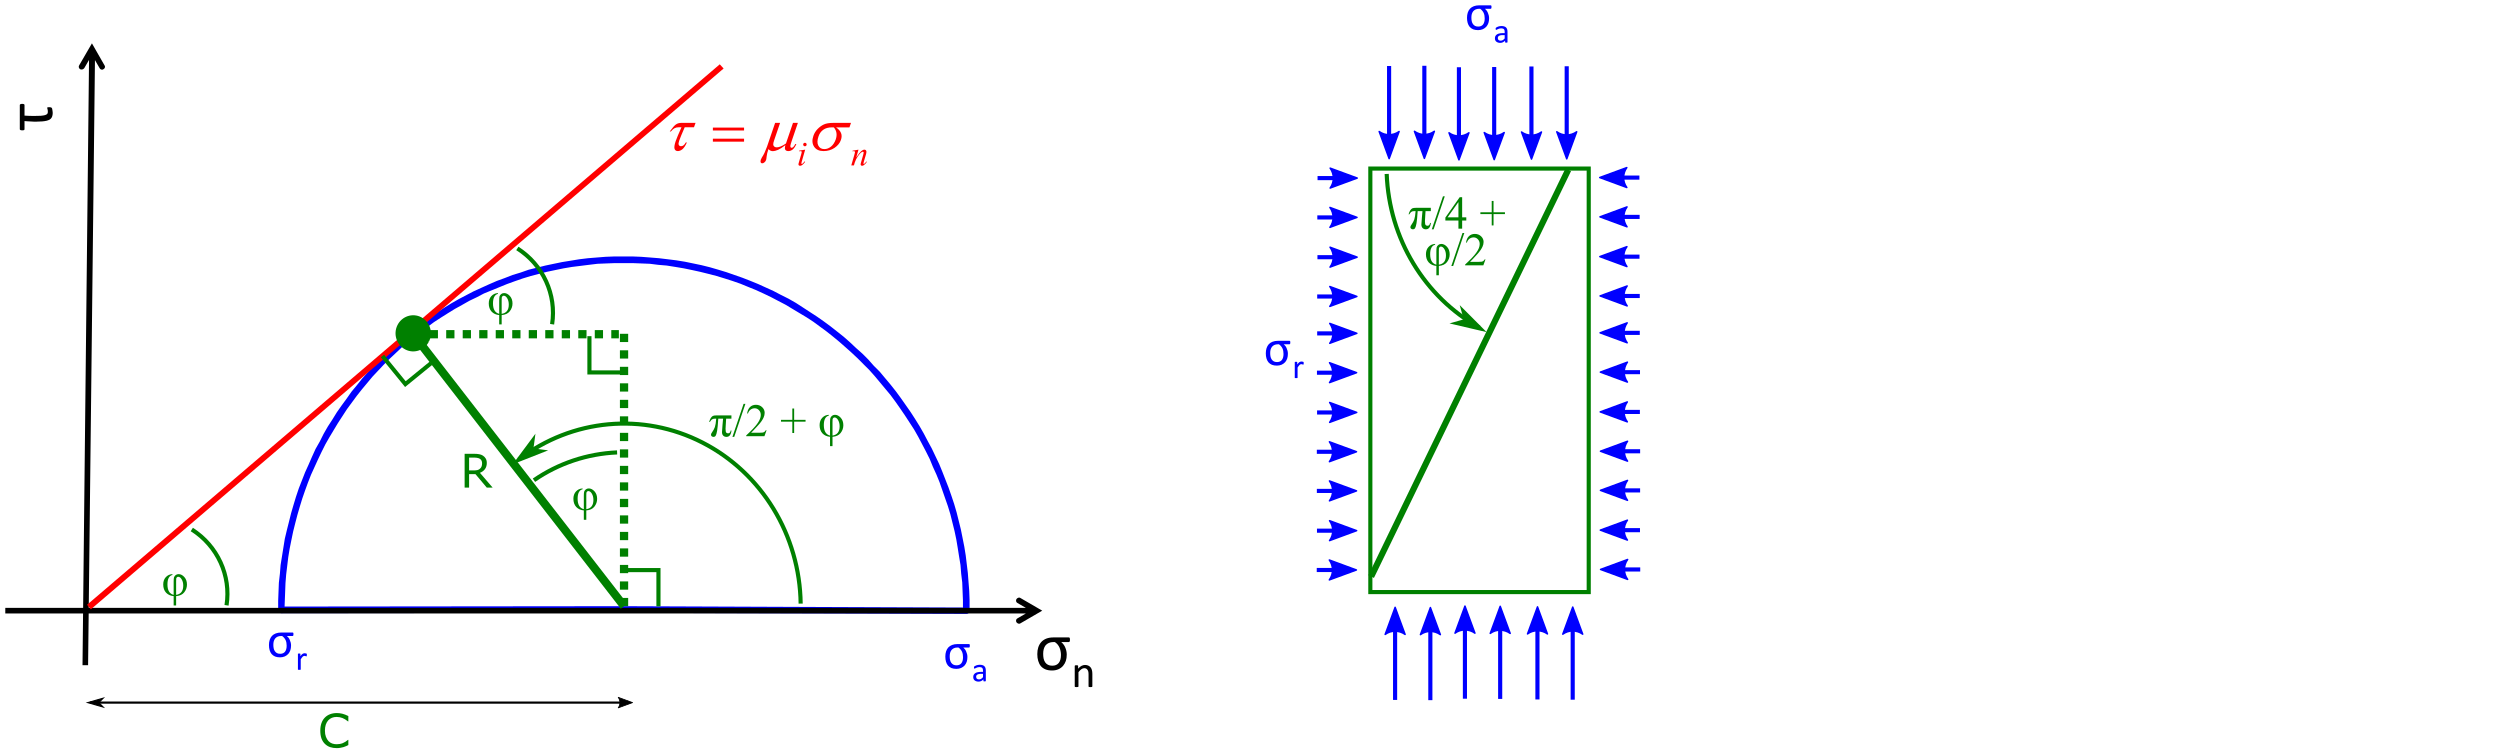 <?xml version="1.0" encoding="UTF-8"?>
<svg xmlns="http://www.w3.org/2000/svg" xmlns:xlink="http://www.w3.org/1999/xlink" width="472.268pt" height="142.332pt" viewBox="0 0 472.268 142.332" version="1.2">
<defs>
<g>
<symbol overflow="visible" id="glyph0-0">
<path style="stroke:none;" d="M 6.312 -8.344 L 6.312 0 L 0.281 0 L 0.281 -8.344 Z M 5.75 -0.516 L 5.75 -7.812 L 0.828 -7.812 L 0.828 -0.516 Z M 4.938 -5.516 C 4.938 -5.254 4.898 -5.023 4.828 -4.828 C 4.754 -4.629 4.648 -4.461 4.516 -4.328 C 4.379 -4.191 4.219 -4.086 4.031 -4.016 C 3.852 -3.941 3.656 -3.895 3.438 -3.875 L 3.391 -2.906 C 3.391 -2.863 3.359 -2.832 3.297 -2.812 C 3.234 -2.789 3.145 -2.781 3.031 -2.781 C 2.969 -2.781 2.914 -2.781 2.875 -2.781 C 2.832 -2.789 2.797 -2.801 2.766 -2.812 C 2.742 -2.82 2.723 -2.832 2.703 -2.844 C 2.691 -2.852 2.688 -2.875 2.688 -2.906 L 2.656 -4.094 C 2.645 -4.219 2.672 -4.305 2.734 -4.359 C 2.797 -4.41 2.879 -4.438 2.984 -4.438 L 3.094 -4.438 C 3.289 -4.438 3.453 -4.461 3.578 -4.516 C 3.703 -4.566 3.805 -4.641 3.891 -4.734 C 3.973 -4.828 4.031 -4.938 4.062 -5.062 C 4.094 -5.188 4.109 -5.316 4.109 -5.453 C 4.109 -5.773 4.02 -6.023 3.844 -6.203 C 3.664 -6.391 3.379 -6.484 2.984 -6.484 C 2.828 -6.484 2.68 -6.469 2.547 -6.438 C 2.422 -6.406 2.305 -6.367 2.203 -6.328 C 2.109 -6.285 2.031 -6.242 1.969 -6.203 C 1.906 -6.172 1.863 -6.156 1.844 -6.156 C 1.82 -6.156 1.801 -6.16 1.781 -6.172 C 1.77 -6.18 1.758 -6.195 1.75 -6.219 C 1.738 -6.25 1.727 -6.281 1.719 -6.312 C 1.719 -6.352 1.719 -6.41 1.719 -6.484 C 1.719 -6.555 1.723 -6.613 1.734 -6.656 C 1.742 -6.707 1.766 -6.75 1.797 -6.781 C 1.828 -6.812 1.883 -6.848 1.969 -6.891 C 2.062 -6.93 2.164 -6.969 2.281 -7 C 2.395 -7.039 2.52 -7.07 2.656 -7.094 C 2.801 -7.125 2.945 -7.141 3.094 -7.141 C 3.414 -7.141 3.691 -7.094 3.922 -7 C 4.16 -6.914 4.352 -6.801 4.5 -6.656 C 4.645 -6.508 4.754 -6.336 4.828 -6.141 C 4.898 -5.941 4.938 -5.734 4.938 -5.516 Z M 3.547 -1.766 C 3.547 -1.672 3.535 -1.594 3.516 -1.531 C 3.504 -1.469 3.477 -1.414 3.438 -1.375 C 3.406 -1.344 3.359 -1.316 3.297 -1.297 C 3.234 -1.285 3.156 -1.281 3.062 -1.281 C 2.969 -1.281 2.891 -1.285 2.828 -1.297 C 2.766 -1.316 2.711 -1.344 2.672 -1.375 C 2.641 -1.414 2.613 -1.469 2.594 -1.531 C 2.57 -1.594 2.562 -1.672 2.562 -1.766 C 2.562 -1.848 2.57 -1.922 2.594 -1.984 C 2.613 -2.047 2.641 -2.098 2.672 -2.141 C 2.711 -2.18 2.766 -2.207 2.828 -2.219 C 2.891 -2.238 2.969 -2.25 3.062 -2.25 C 3.156 -2.25 3.234 -2.238 3.297 -2.219 C 3.359 -2.207 3.406 -2.18 3.438 -2.141 C 3.477 -2.098 3.504 -2.047 3.516 -1.984 C 3.535 -1.922 3.547 -1.848 3.547 -1.766 Z M 0 2.562 Z M 0 2.562 "/>
</symbol>
<symbol overflow="visible" id="glyph0-1">
<path style="stroke:none;" d="M 6.75 -5.672 C 6.75 -5.516 6.727 -5.406 6.688 -5.344 C 6.656 -5.281 6.602 -5.25 6.531 -5.25 L 5.094 -5.25 C 5.25 -5.125 5.391 -4.977 5.516 -4.812 C 5.648 -4.645 5.758 -4.457 5.844 -4.25 C 5.938 -4.051 6.008 -3.832 6.062 -3.594 C 6.113 -3.363 6.141 -3.125 6.141 -2.875 C 6.141 -2.426 6.082 -2.031 5.969 -1.688 C 5.852 -1.344 5.68 -1.035 5.453 -0.766 C 5.223 -0.492 4.926 -0.273 4.562 -0.109 C 4.207 0.047 3.805 0.125 3.359 0.125 C 2.879 0.125 2.461 0.051 2.109 -0.094 C 1.766 -0.238 1.477 -0.441 1.25 -0.703 C 1.031 -0.973 0.863 -1.301 0.75 -1.688 C 0.633 -2.07 0.578 -2.5 0.578 -2.969 C 0.578 -3.445 0.641 -3.879 0.766 -4.266 C 0.898 -4.66 1.094 -4.992 1.344 -5.266 C 1.602 -5.547 1.922 -5.758 2.297 -5.906 C 2.68 -6.051 3.133 -6.125 3.656 -6.125 L 6.516 -6.125 C 6.566 -6.125 6.609 -6.113 6.641 -6.094 C 6.672 -6.082 6.691 -6.055 6.703 -6.016 C 6.723 -5.984 6.734 -5.938 6.734 -5.875 C 6.742 -5.82 6.75 -5.754 6.75 -5.672 Z M 5.047 -2.812 C 5.047 -3.07 5.02 -3.316 4.969 -3.547 C 4.926 -3.785 4.859 -4.008 4.766 -4.219 C 4.672 -4.426 4.551 -4.617 4.406 -4.797 C 4.258 -4.973 4.086 -5.125 3.891 -5.25 L 3.625 -5.25 C 3.289 -5.25 3 -5.191 2.75 -5.078 C 2.508 -4.973 2.305 -4.82 2.141 -4.625 C 1.984 -4.426 1.867 -4.191 1.797 -3.922 C 1.723 -3.648 1.688 -3.352 1.688 -3.031 C 1.688 -2.719 1.711 -2.422 1.766 -2.141 C 1.828 -1.867 1.926 -1.629 2.062 -1.422 C 2.195 -1.223 2.375 -1.066 2.594 -0.953 C 2.812 -0.836 3.082 -0.781 3.406 -0.781 C 3.938 -0.781 4.344 -0.953 4.625 -1.297 C 4.906 -1.648 5.047 -2.156 5.047 -2.812 Z M 5.047 -2.812 "/>
</symbol>
<symbol overflow="visible" id="glyph1-0">
<path style="stroke:none;" d="M 4.188 -5.547 L 4.188 0 L 0.188 0 L 0.188 -5.547 Z M 3.828 -0.344 L 3.828 -5.203 L 0.547 -5.203 L 0.547 -0.344 Z M 3.281 -3.672 C 3.281 -3.492 3.254 -3.336 3.203 -3.203 C 3.16 -3.078 3.094 -2.969 3 -2.875 C 2.914 -2.789 2.812 -2.723 2.688 -2.672 C 2.562 -2.617 2.426 -2.586 2.281 -2.578 L 2.266 -1.922 C 2.266 -1.898 2.238 -1.883 2.188 -1.875 C 2.145 -1.863 2.086 -1.859 2.016 -1.859 C 1.973 -1.859 1.938 -1.859 1.906 -1.859 C 1.883 -1.859 1.863 -1.859 1.844 -1.859 C 1.82 -1.867 1.805 -1.879 1.797 -1.891 C 1.785 -1.898 1.781 -1.91 1.781 -1.922 L 1.766 -2.719 C 1.766 -2.801 1.781 -2.859 1.812 -2.891 C 1.852 -2.93 1.91 -2.953 1.984 -2.953 L 2.062 -2.953 C 2.188 -2.953 2.289 -2.969 2.375 -3 C 2.469 -3.039 2.539 -3.086 2.594 -3.141 C 2.645 -3.203 2.68 -3.273 2.703 -3.359 C 2.723 -3.441 2.734 -3.531 2.734 -3.625 C 2.734 -3.832 2.672 -4 2.547 -4.125 C 2.43 -4.25 2.242 -4.312 1.984 -4.312 C 1.879 -4.312 1.785 -4.301 1.703 -4.281 C 1.617 -4.258 1.539 -4.234 1.469 -4.203 C 1.406 -4.18 1.352 -4.156 1.312 -4.125 C 1.27 -4.102 1.238 -4.094 1.219 -4.094 C 1.207 -4.094 1.195 -4.094 1.188 -4.094 C 1.176 -4.102 1.164 -4.113 1.156 -4.125 C 1.156 -4.145 1.148 -4.172 1.141 -4.203 C 1.141 -4.234 1.141 -4.27 1.141 -4.312 C 1.141 -4.363 1.141 -4.406 1.141 -4.438 C 1.148 -4.469 1.172 -4.492 1.203 -4.516 C 1.211 -4.535 1.242 -4.555 1.297 -4.578 C 1.359 -4.609 1.43 -4.633 1.516 -4.656 C 1.598 -4.676 1.688 -4.695 1.781 -4.719 C 1.875 -4.738 1.969 -4.75 2.062 -4.75 C 2.281 -4.75 2.461 -4.719 2.609 -4.656 C 2.766 -4.602 2.891 -4.523 2.984 -4.422 C 3.086 -4.328 3.16 -4.211 3.203 -4.078 C 3.254 -3.953 3.281 -3.816 3.281 -3.672 Z M 2.359 -1.172 C 2.359 -1.109 2.352 -1.055 2.344 -1.016 C 2.332 -0.973 2.312 -0.941 2.281 -0.922 C 2.258 -0.898 2.227 -0.879 2.188 -0.859 C 2.145 -0.848 2.094 -0.844 2.031 -0.844 C 1.969 -0.844 1.914 -0.848 1.875 -0.859 C 1.832 -0.879 1.797 -0.898 1.766 -0.922 C 1.742 -0.941 1.727 -0.973 1.719 -1.016 C 1.707 -1.055 1.703 -1.109 1.703 -1.172 C 1.703 -1.234 1.707 -1.285 1.719 -1.328 C 1.727 -1.367 1.742 -1.398 1.766 -1.422 C 1.797 -1.453 1.832 -1.473 1.875 -1.484 C 1.914 -1.492 1.969 -1.5 2.031 -1.5 C 2.094 -1.5 2.145 -1.492 2.188 -1.484 C 2.227 -1.473 2.258 -1.453 2.281 -1.422 C 2.312 -1.398 2.332 -1.367 2.344 -1.328 C 2.352 -1.285 2.359 -1.234 2.359 -1.172 Z M 0 1.703 Z M 0 1.703 "/>
</symbol>
<symbol overflow="visible" id="glyph1-1">
<path style="stroke:none;" d="M 3.984 -0.109 C 3.984 -0.086 3.973 -0.066 3.953 -0.047 C 3.941 -0.035 3.926 -0.02 3.906 0 C 3.883 0.008 3.848 0.016 3.797 0.016 C 3.754 0.023 3.695 0.031 3.625 0.031 C 3.551 0.031 3.492 0.023 3.453 0.016 C 3.41 0.016 3.375 0.008 3.344 0 C 3.32 -0.02 3.301 -0.035 3.281 -0.047 C 3.27 -0.066 3.266 -0.086 3.266 -0.109 L 3.266 -2.359 C 3.266 -2.586 3.25 -2.766 3.219 -2.891 C 3.188 -3.023 3.133 -3.141 3.062 -3.234 C 3 -3.336 2.914 -3.414 2.812 -3.469 C 2.707 -3.52 2.586 -3.547 2.453 -3.547 C 2.273 -3.547 2.098 -3.484 1.922 -3.359 C 1.742 -3.234 1.555 -3.047 1.359 -2.797 L 1.359 -0.109 C 1.359 -0.086 1.352 -0.066 1.344 -0.047 C 1.332 -0.035 1.312 -0.02 1.281 0 C 1.258 0.008 1.223 0.016 1.172 0.016 C 1.129 0.023 1.07 0.031 1 0.031 C 0.938 0.031 0.879 0.023 0.828 0.016 C 0.785 0.016 0.75 0.008 0.719 0 C 0.695 -0.02 0.68 -0.035 0.672 -0.047 C 0.66 -0.066 0.656 -0.086 0.656 -0.109 L 0.656 -3.969 C 0.656 -3.988 0.66 -4.004 0.672 -4.016 C 0.68 -4.035 0.695 -4.051 0.719 -4.062 C 0.75 -4.082 0.781 -4.094 0.812 -4.094 C 0.852 -4.094 0.91 -4.094 0.984 -4.094 C 1.047 -4.094 1.098 -4.094 1.141 -4.094 C 1.18 -4.094 1.211 -4.082 1.234 -4.062 C 1.254 -4.051 1.27 -4.035 1.281 -4.016 C 1.289 -4.004 1.297 -3.988 1.297 -3.969 L 1.297 -3.453 C 1.516 -3.703 1.727 -3.879 1.938 -3.984 C 2.156 -4.098 2.375 -4.156 2.594 -4.156 C 2.852 -4.156 3.07 -4.109 3.25 -4.016 C 3.426 -3.93 3.566 -3.816 3.672 -3.672 C 3.785 -3.523 3.863 -3.352 3.906 -3.156 C 3.957 -2.969 3.984 -2.738 3.984 -2.469 Z M 3.984 -0.109 "/>
</symbol>
<symbol overflow="visible" id="glyph2-0">
<path style="stroke:none;" d="M -8.344 -6.312 L 0 -6.312 L 0 -0.281 L -8.344 -0.281 Z M -0.516 -5.75 L -7.812 -5.75 L -7.812 -0.828 L -0.516 -0.828 Z M -5.516 -4.938 C -5.254 -4.938 -5.023 -4.898 -4.828 -4.828 C -4.629 -4.754 -4.461 -4.648 -4.328 -4.516 C -4.191 -4.379 -4.086 -4.219 -4.016 -4.031 C -3.941 -3.852 -3.895 -3.656 -3.875 -3.438 L -2.906 -3.391 C -2.863 -3.391 -2.832 -3.359 -2.812 -3.297 C -2.789 -3.234 -2.781 -3.145 -2.781 -3.031 C -2.781 -2.969 -2.781 -2.914 -2.781 -2.875 C -2.789 -2.832 -2.801 -2.797 -2.812 -2.766 C -2.82 -2.742 -2.832 -2.723 -2.844 -2.703 C -2.852 -2.691 -2.875 -2.688 -2.906 -2.688 L -4.094 -2.656 C -4.219 -2.645 -4.305 -2.672 -4.359 -2.734 C -4.41 -2.797 -4.438 -2.879 -4.438 -2.984 L -4.438 -3.094 C -4.438 -3.289 -4.461 -3.453 -4.516 -3.578 C -4.566 -3.703 -4.641 -3.805 -4.734 -3.891 C -4.828 -3.973 -4.938 -4.031 -5.062 -4.062 C -5.188 -4.094 -5.316 -4.109 -5.453 -4.109 C -5.773 -4.109 -6.023 -4.02 -6.203 -3.844 C -6.391 -3.664 -6.484 -3.379 -6.484 -2.984 C -6.484 -2.828 -6.469 -2.68 -6.438 -2.547 C -6.406 -2.422 -6.367 -2.305 -6.328 -2.203 C -6.285 -2.109 -6.242 -2.031 -6.203 -1.969 C -6.172 -1.906 -6.156 -1.863 -6.156 -1.844 C -6.156 -1.82 -6.16 -1.801 -6.172 -1.781 C -6.18 -1.77 -6.195 -1.758 -6.219 -1.75 C -6.25 -1.738 -6.281 -1.727 -6.312 -1.719 C -6.352 -1.719 -6.41 -1.719 -6.484 -1.719 C -6.555 -1.719 -6.613 -1.723 -6.656 -1.734 C -6.707 -1.742 -6.75 -1.766 -6.781 -1.797 C -6.812 -1.828 -6.848 -1.883 -6.891 -1.969 C -6.93 -2.062 -6.969 -2.164 -7 -2.281 C -7.039 -2.395 -7.07 -2.52 -7.094 -2.656 C -7.125 -2.801 -7.141 -2.945 -7.141 -3.094 C -7.141 -3.414 -7.094 -3.691 -7 -3.922 C -6.914 -4.16 -6.801 -4.352 -6.656 -4.5 C -6.508 -4.645 -6.336 -4.754 -6.141 -4.828 C -5.941 -4.898 -5.734 -4.938 -5.516 -4.938 Z M -1.766 -3.547 C -1.672 -3.547 -1.594 -3.535 -1.531 -3.516 C -1.469 -3.504 -1.414 -3.477 -1.375 -3.438 C -1.344 -3.406 -1.316 -3.359 -1.297 -3.297 C -1.285 -3.234 -1.281 -3.156 -1.281 -3.062 C -1.281 -2.969 -1.285 -2.891 -1.297 -2.828 C -1.316 -2.766 -1.344 -2.711 -1.375 -2.672 C -1.414 -2.641 -1.469 -2.613 -1.531 -2.594 C -1.594 -2.57 -1.672 -2.562 -1.766 -2.562 C -1.848 -2.562 -1.922 -2.57 -1.984 -2.594 C -2.047 -2.613 -2.098 -2.641 -2.141 -2.672 C -2.18 -2.711 -2.207 -2.766 -2.219 -2.828 C -2.238 -2.891 -2.25 -2.969 -2.25 -3.062 C -2.25 -3.156 -2.238 -3.234 -2.219 -3.297 C -2.207 -3.359 -2.18 -3.406 -2.141 -3.438 C -2.098 -3.477 -2.047 -3.504 -1.984 -3.516 C -1.922 -3.535 -1.848 -3.547 -1.766 -3.547 Z M 2.562 0 Z M 2.562 0 "/>
</symbol>
<symbol overflow="visible" id="glyph2-1">
<path style="stroke:none;" d="M -5.672 -5.016 C -5.516 -5.016 -5.398 -4.992 -5.328 -4.953 C -5.266 -4.91 -5.234 -4.859 -5.234 -4.797 L -5.234 -2.797 C -4.961 -2.773 -4.664 -2.758 -4.344 -2.75 C -4.031 -2.738 -3.727 -2.734 -3.438 -2.734 C -2.914 -2.734 -2.488 -2.742 -2.156 -2.766 C -1.82 -2.797 -1.555 -2.836 -1.359 -2.891 C -1.16 -2.953 -1.02 -3.031 -0.938 -3.125 C -0.863 -3.227 -0.828 -3.352 -0.828 -3.5 C -0.828 -3.719 -0.848 -3.891 -0.891 -4.016 C -0.93 -4.141 -0.953 -4.223 -0.953 -4.266 C -0.953 -4.273 -0.945 -4.289 -0.938 -4.312 C -0.926 -4.332 -0.906 -4.348 -0.875 -4.359 C -0.852 -4.367 -0.816 -4.375 -0.766 -4.375 C -0.723 -4.383 -0.66 -4.391 -0.578 -4.391 C -0.441 -4.391 -0.336 -4.379 -0.266 -4.359 C -0.203 -4.348 -0.148 -4.32 -0.109 -4.281 C -0.086 -4.258 -0.062 -4.219 -0.031 -4.156 C -0.008 -4.094 0.004 -4.02 0.016 -3.938 C 0.035 -3.852 0.051 -3.754 0.062 -3.641 C 0.082 -3.535 0.094 -3.426 0.094 -3.312 C 0.094 -3.125 0.07 -2.953 0.031 -2.797 C 0 -2.641 -0.055 -2.5 -0.141 -2.375 C -0.223 -2.25 -0.336 -2.141 -0.484 -2.047 C -0.641 -1.961 -0.832 -1.891 -1.062 -1.828 C -1.289 -1.773 -1.562 -1.734 -1.875 -1.703 C -2.195 -1.672 -2.57 -1.656 -3 -1.656 C -3.133 -1.656 -3.285 -1.656 -3.453 -1.656 C -3.629 -1.664 -3.812 -1.676 -4 -1.688 C -4.195 -1.695 -4.398 -1.707 -4.609 -1.719 C -4.816 -1.727 -5.023 -1.742 -5.234 -1.766 L -5.234 -0.234 C -5.234 -0.16 -5.266 -0.102 -5.328 -0.062 C -5.398 -0.031 -5.516 -0.016 -5.672 -0.016 C -5.754 -0.016 -5.82 -0.02 -5.875 -0.031 C -5.938 -0.039 -5.984 -0.055 -6.016 -0.078 C -6.055 -0.098 -6.082 -0.117 -6.094 -0.141 C -6.113 -0.172 -6.125 -0.203 -6.125 -0.234 L -6.125 -4.797 C -6.125 -4.828 -6.113 -4.852 -6.094 -4.875 C -6.082 -4.906 -6.055 -4.93 -6.016 -4.953 C -5.984 -4.973 -5.938 -4.988 -5.875 -5 C -5.82 -5.008 -5.754 -5.016 -5.672 -5.016 Z M -5.672 -5.016 "/>
</symbol>
<symbol overflow="visible" id="glyph3-0">
<path style="stroke:none;" d="M 0.922 0 L 0.922 -4.203 L 4.281 -4.203 L 4.281 0 Z M 1.031 -0.109 L 4.172 -0.109 L 4.172 -4.094 L 1.031 -4.094 Z M 1.031 -0.109 "/>
</symbol>
<symbol overflow="visible" id="glyph3-1">
<path style="stroke:none;" d="M 1.484 -2.969 L 1.047 -1.469 C 1.453 -2.082 1.766 -2.484 1.984 -2.672 C 2.203 -2.867 2.41 -2.969 2.609 -2.969 C 2.711 -2.969 2.801 -2.93 2.875 -2.859 C 2.945 -2.785 2.984 -2.691 2.984 -2.578 C 2.984 -2.441 2.953 -2.266 2.891 -2.047 L 2.484 -0.672 C 2.441 -0.516 2.422 -0.414 2.422 -0.375 C 2.422 -0.344 2.426 -0.316 2.438 -0.297 C 2.457 -0.273 2.477 -0.266 2.5 -0.266 C 2.531 -0.266 2.562 -0.281 2.594 -0.312 C 2.707 -0.406 2.836 -0.547 2.984 -0.734 L 3.078 -0.672 C 2.879 -0.379 2.688 -0.172 2.5 -0.047 C 2.375 0.035 2.258 0.078 2.156 0.078 C 2.082 0.078 2.02 0.051 1.969 0 C 1.914 -0.039 1.891 -0.102 1.891 -0.188 C 1.891 -0.289 1.93 -0.473 2.016 -0.734 L 2.391 -2.047 C 2.441 -2.211 2.469 -2.344 2.469 -2.438 C 2.469 -2.477 2.453 -2.508 2.422 -2.531 C 2.391 -2.562 2.352 -2.578 2.312 -2.578 C 2.25 -2.578 2.176 -2.551 2.094 -2.5 C 1.938 -2.406 1.77 -2.242 1.594 -2.016 C 1.414 -1.797 1.227 -1.508 1.031 -1.156 C 0.938 -0.969 0.852 -0.766 0.781 -0.547 L 0.625 0 L 0.125 0 L 0.719 -2.047 C 0.789 -2.297 0.828 -2.445 0.828 -2.5 C 0.828 -2.551 0.805 -2.594 0.766 -2.625 C 0.734 -2.664 0.688 -2.688 0.625 -2.688 C 0.602 -2.688 0.555 -2.68 0.484 -2.672 L 0.359 -2.641 L 0.344 -2.766 Z M 1.484 -2.969 "/>
</symbol>
<symbol overflow="visible" id="glyph3-2">
<path style="stroke:none;" d="M 1.5 -4.266 C 1.594 -4.266 1.672 -4.234 1.734 -4.172 C 1.797 -4.109 1.828 -4.031 1.828 -3.938 C 1.828 -3.852 1.797 -3.773 1.734 -3.703 C 1.672 -3.641 1.594 -3.609 1.5 -3.609 C 1.406 -3.609 1.328 -3.641 1.266 -3.703 C 1.203 -3.773 1.172 -3.852 1.172 -3.938 C 1.172 -4.031 1.203 -4.109 1.266 -4.172 C 1.328 -4.234 1.406 -4.266 1.5 -4.266 Z M 1.547 -2.969 L 0.891 -0.672 C 0.848 -0.516 0.828 -0.422 0.828 -0.391 C 0.828 -0.359 0.836 -0.328 0.859 -0.297 C 0.879 -0.273 0.906 -0.266 0.938 -0.266 C 0.969 -0.266 1.004 -0.285 1.047 -0.328 C 1.172 -0.422 1.297 -0.562 1.422 -0.75 L 1.547 -0.672 C 1.391 -0.441 1.211 -0.25 1.016 -0.094 C 0.867 0.02 0.727 0.078 0.594 0.078 C 0.5 0.078 0.422 0.051 0.359 0 C 0.305 -0.051 0.281 -0.117 0.281 -0.203 C 0.281 -0.285 0.312 -0.422 0.375 -0.609 L 0.797 -2.078 C 0.867 -2.316 0.906 -2.469 0.906 -2.531 C 0.906 -2.57 0.883 -2.609 0.844 -2.641 C 0.812 -2.672 0.766 -2.688 0.703 -2.688 C 0.66 -2.688 0.562 -2.676 0.406 -2.656 L 0.406 -2.781 Z M 1.547 -2.969 "/>
</symbol>
<symbol overflow="visible" id="glyph4-0">
<path style="stroke:none;" d="M 0.578 0 L 3.031 -7.203 L 8.766 -7.203 L 6.312 0 Z M 0.812 -0.188 L 6.203 -0.188 L 8.531 -7.016 L 3.141 -7.016 Z M 0.812 -0.188 "/>
</symbol>
<symbol overflow="visible" id="glyph4-1">
<path style="stroke:none;" d="M 8.172 -4.297 L 5.656 -4.297 C 6.113 -3.984 6.422 -3.633 6.578 -3.25 C 6.742 -2.875 6.738 -2.43 6.562 -1.922 C 6.363 -1.348 5.961 -0.852 5.359 -0.438 C 4.754 -0.031 4.062 0.172 3.281 0.172 C 2.469 0.172 1.875 -0.102 1.5 -0.656 C 1.133 -1.219 1.086 -1.895 1.359 -2.688 C 1.516 -3.164 1.773 -3.598 2.141 -3.984 C 2.516 -4.367 2.914 -4.66 3.344 -4.859 C 3.77 -5.055 4.359 -5.156 5.109 -5.156 L 8.469 -5.156 Z M 5.234 -4.297 C 5.078 -4.305 4.957 -4.312 4.875 -4.312 C 4.207 -4.312 3.66 -4.16 3.234 -3.859 C 2.805 -3.555 2.504 -3.133 2.328 -2.594 C 2.078 -1.875 2.066 -1.297 2.297 -0.859 C 2.523 -0.422 2.906 -0.203 3.438 -0.203 C 3.875 -0.203 4.289 -0.359 4.688 -0.672 C 5.082 -0.992 5.383 -1.453 5.594 -2.047 C 5.883 -2.91 5.766 -3.66 5.234 -4.297 Z M 5.234 -4.297 "/>
</symbol>
<symbol overflow="visible" id="glyph4-2">
<path style="stroke:none;" d="M 7.094 -5.156 L 5.938 -1.766 C 5.781 -1.305 5.691 -0.988 5.672 -0.812 C 5.672 -0.688 5.691 -0.594 5.734 -0.531 C 5.785 -0.477 5.848 -0.453 5.922 -0.453 C 6.016 -0.453 6.113 -0.5 6.219 -0.594 C 6.332 -0.688 6.457 -0.875 6.594 -1.156 L 6.812 -1.156 C 6.582 -0.656 6.344 -0.305 6.094 -0.109 C 5.844 0.078 5.578 0.172 5.297 0.172 C 5.023 0.172 4.832 0.086 4.719 -0.078 C 4.613 -0.242 4.617 -0.535 4.734 -0.953 C 4.203 -0.535 3.738 -0.238 3.344 -0.062 C 2.945 0.102 2.625 0.188 2.375 0.188 C 2.195 0.188 2.039 0.148 1.906 0.078 C 1.77 0.016 1.645 -0.078 1.531 -0.203 C 1.344 0.336 1.227 0.812 1.188 1.219 C 1.164 1.5 1.133 1.703 1.094 1.828 C 1.031 2.023 0.926 2.18 0.781 2.297 C 0.633 2.422 0.492 2.484 0.359 2.484 C 0.223 2.484 0.129 2.43 0.078 2.328 C 0.016 2.18 0.02 2.004 0.094 1.797 C 0.125 1.691 0.188 1.562 0.281 1.406 C 0.508 1.051 0.68 0.742 0.797 0.484 C 0.992 0.023 1.148 -0.359 1.266 -0.672 L 2.797 -5.156 L 3.734 -5.156 L 2.625 -1.906 C 2.488 -1.52 2.426 -1.242 2.438 -1.078 C 2.445 -0.91 2.516 -0.773 2.641 -0.672 C 2.773 -0.578 2.926 -0.531 3.094 -0.531 C 3.289 -0.531 3.539 -0.586 3.844 -0.703 C 4.145 -0.816 4.477 -1.004 4.844 -1.266 L 6.172 -5.156 Z M 7.094 -5.156 "/>
</symbol>
<symbol overflow="visible" id="glyph4-3">
<path style="stroke:none;" d="M 6.312 -5.156 L 6.016 -4.328 L 4.266 -4.328 C 3.723 -3.086 3.375 -2.238 3.219 -1.781 C 3.094 -1.426 3.066 -1.164 3.141 -1 C 3.223 -0.832 3.367 -0.75 3.578 -0.75 C 3.734 -0.75 3.883 -0.801 4.031 -0.906 C 4.176 -1.008 4.32 -1.191 4.469 -1.453 L 4.672 -1.453 C 4.398 -0.836 4.117 -0.41 3.828 -0.172 C 3.535 0.055 3.25 0.172 2.969 0.172 C 2.664 0.172 2.461 0.039 2.359 -0.219 C 2.254 -0.488 2.316 -0.973 2.547 -1.672 C 2.734 -2.211 3.102 -3.098 3.656 -4.328 L 3.141 -4.328 C 2.828 -4.328 2.566 -4.27 2.359 -4.156 C 2.148 -4.051 1.91 -3.844 1.641 -3.531 L 1.438 -3.531 C 1.957 -4.25 2.352 -4.695 2.625 -4.875 C 2.906 -5.062 3.238 -5.156 3.625 -5.156 Z M 6.312 -5.156 "/>
</symbol>
<symbol overflow="visible" id="glyph5-0">
<path style="stroke:none;" d="M 0.578 0 L 0.578 -7.203 L 6.312 -7.203 L 6.312 0 Z M 0.75 -0.188 L 6.141 -0.188 L 6.141 -7.016 L 0.75 -7.016 Z M 0.75 -0.188 "/>
</symbol>
<symbol overflow="visible" id="glyph5-1">
<path style="stroke:none;" d="M 0.203 -4.266 L 6.094 -4.266 L 6.094 -3.719 L 0.203 -3.719 Z M 0.203 -2.172 L 6.094 -2.172 L 6.094 -1.609 L 0.203 -1.609 Z M 0.203 -2.172 "/>
</symbol>
<symbol overflow="visible" id="glyph6-0">
<path style="stroke:none;" d="M 4.734 -6.266 L 4.734 0 L 0.219 0 L 0.219 -6.266 Z M 4.312 -0.391 L 4.312 -5.875 L 0.625 -5.875 L 0.625 -0.391 Z M 3.703 -4.141 C 3.703 -3.941 3.676 -3.77 3.625 -3.625 C 3.57 -3.477 3.492 -3.352 3.391 -3.25 C 3.285 -3.145 3.16 -3.062 3.016 -3 C 2.879 -2.945 2.734 -2.914 2.578 -2.906 L 2.547 -2.172 C 2.547 -2.141 2.52 -2.117 2.469 -2.109 C 2.426 -2.098 2.363 -2.094 2.281 -2.094 C 2.227 -2.094 2.188 -2.094 2.156 -2.094 C 2.125 -2.094 2.098 -2.098 2.078 -2.109 C 2.055 -2.117 2.039 -2.125 2.031 -2.125 C 2.02 -2.133 2.016 -2.148 2.016 -2.172 L 2 -3.062 C 1.988 -3.164 2.004 -3.234 2.047 -3.266 C 2.098 -3.305 2.16 -3.328 2.234 -3.328 L 2.328 -3.328 C 2.473 -3.328 2.594 -3.348 2.688 -3.391 C 2.781 -3.43 2.859 -3.484 2.922 -3.547 C 2.984 -3.617 3.023 -3.703 3.047 -3.797 C 3.078 -3.891 3.094 -3.988 3.094 -4.094 C 3.094 -4.332 3.023 -4.52 2.891 -4.656 C 2.754 -4.789 2.539 -4.859 2.25 -4.859 C 2.125 -4.859 2.016 -4.848 1.922 -4.828 C 1.828 -4.805 1.738 -4.781 1.656 -4.75 C 1.582 -4.719 1.52 -4.688 1.469 -4.656 C 1.426 -4.633 1.395 -4.625 1.375 -4.625 C 1.363 -4.625 1.352 -4.625 1.344 -4.625 C 1.332 -4.633 1.32 -4.648 1.312 -4.672 C 1.301 -4.691 1.289 -4.711 1.281 -4.734 C 1.281 -4.766 1.281 -4.805 1.281 -4.859 C 1.281 -4.922 1.285 -4.969 1.297 -5 C 1.305 -5.039 1.32 -5.07 1.344 -5.094 C 1.375 -5.113 1.422 -5.141 1.484 -5.172 C 1.547 -5.203 1.617 -5.227 1.703 -5.25 C 1.797 -5.281 1.895 -5.305 2 -5.328 C 2.102 -5.348 2.211 -5.359 2.328 -5.359 C 2.566 -5.359 2.773 -5.32 2.953 -5.25 C 3.129 -5.188 3.27 -5.098 3.375 -4.984 C 3.488 -4.879 3.57 -4.754 3.625 -4.609 C 3.676 -4.461 3.703 -4.305 3.703 -4.141 Z M 2.656 -1.328 C 2.656 -1.254 2.648 -1.191 2.641 -1.141 C 2.629 -1.098 2.609 -1.062 2.578 -1.031 C 2.555 -1.008 2.52 -0.988 2.469 -0.969 C 2.426 -0.957 2.367 -0.953 2.297 -0.953 C 2.223 -0.953 2.16 -0.957 2.109 -0.969 C 2.066 -0.988 2.031 -1.008 2 -1.031 C 1.977 -1.062 1.957 -1.098 1.938 -1.141 C 1.926 -1.191 1.922 -1.254 1.922 -1.328 C 1.922 -1.391 1.926 -1.441 1.938 -1.484 C 1.957 -1.535 1.977 -1.578 2 -1.609 C 2.031 -1.641 2.066 -1.66 2.109 -1.672 C 2.16 -1.68 2.223 -1.688 2.297 -1.688 C 2.367 -1.688 2.426 -1.68 2.469 -1.672 C 2.52 -1.66 2.555 -1.641 2.578 -1.609 C 2.609 -1.578 2.629 -1.535 2.641 -1.484 C 2.648 -1.441 2.656 -1.391 2.656 -1.328 Z M 0 1.922 Z M 0 1.922 "/>
</symbol>
<symbol overflow="visible" id="glyph6-1">
<path style="stroke:none;" d="M 5.062 -4.25 C 5.062 -4.133 5.047 -4.051 5.016 -4 C 4.992 -3.957 4.953 -3.938 4.891 -3.938 L 3.828 -3.938 C 3.941 -3.844 4.047 -3.734 4.141 -3.609 C 4.234 -3.484 4.312 -3.344 4.375 -3.188 C 4.445 -3.031 4.504 -2.863 4.547 -2.688 C 4.586 -2.52 4.609 -2.344 4.609 -2.156 C 4.609 -1.82 4.566 -1.523 4.484 -1.266 C 4.398 -1.004 4.27 -0.77 4.094 -0.562 C 3.914 -0.363 3.691 -0.203 3.422 -0.078 C 3.148 0.035 2.852 0.094 2.531 0.094 C 2.164 0.094 1.852 0.039 1.594 -0.062 C 1.332 -0.176 1.113 -0.332 0.938 -0.531 C 0.77 -0.738 0.645 -0.984 0.562 -1.266 C 0.477 -1.555 0.438 -1.879 0.438 -2.234 C 0.438 -2.586 0.484 -2.91 0.578 -3.203 C 0.672 -3.492 0.812 -3.742 1 -3.953 C 1.195 -4.16 1.438 -4.316 1.719 -4.422 C 2.008 -4.535 2.352 -4.594 2.75 -4.594 L 4.891 -4.594 C 4.93 -4.594 4.961 -4.586 4.984 -4.578 C 5.004 -4.566 5.02 -4.547 5.031 -4.516 C 5.051 -4.484 5.062 -4.445 5.062 -4.406 C 5.062 -4.363 5.062 -4.312 5.062 -4.25 Z M 3.781 -2.109 C 3.781 -2.305 3.766 -2.492 3.734 -2.672 C 3.703 -2.848 3.648 -3.016 3.578 -3.172 C 3.504 -3.328 3.41 -3.469 3.297 -3.594 C 3.191 -3.727 3.066 -3.844 2.922 -3.938 L 2.719 -3.938 C 2.469 -3.938 2.25 -3.895 2.062 -3.812 C 1.883 -3.727 1.734 -3.613 1.609 -3.469 C 1.492 -3.32 1.406 -3.145 1.344 -2.938 C 1.289 -2.738 1.266 -2.516 1.266 -2.266 C 1.266 -2.035 1.285 -1.816 1.328 -1.609 C 1.367 -1.41 1.441 -1.234 1.547 -1.078 C 1.648 -0.922 1.785 -0.797 1.953 -0.703 C 2.117 -0.617 2.32 -0.578 2.562 -0.578 C 2.957 -0.578 3.258 -0.707 3.469 -0.969 C 3.676 -1.238 3.781 -1.617 3.781 -2.109 Z M 3.781 -2.109 "/>
</symbol>
<symbol overflow="visible" id="glyph7-0">
<path style="stroke:none;" d="M 3.156 -4.172 L 3.156 0 L 0.141 0 L 0.141 -4.172 Z M 2.875 -0.266 L 2.875 -3.906 L 0.422 -3.906 L 0.422 -0.266 Z M 2.469 -2.75 C 2.469 -2.625 2.445 -2.508 2.406 -2.406 C 2.375 -2.312 2.32 -2.227 2.25 -2.156 C 2.188 -2.094 2.109 -2.039 2.016 -2 C 1.922 -1.969 1.82 -1.945 1.719 -1.938 L 1.703 -1.453 C 1.703 -1.43 1.68 -1.414 1.641 -1.406 C 1.609 -1.395 1.566 -1.391 1.516 -1.391 C 1.484 -1.391 1.457 -1.391 1.438 -1.391 C 1.414 -1.391 1.395 -1.391 1.375 -1.391 C 1.363 -1.398 1.352 -1.406 1.344 -1.406 C 1.344 -1.414 1.344 -1.43 1.344 -1.453 L 1.328 -2.047 C 1.316 -2.109 1.328 -2.148 1.359 -2.172 C 1.391 -2.203 1.43 -2.219 1.484 -2.219 L 1.547 -2.219 C 1.641 -2.219 1.719 -2.227 1.781 -2.25 C 1.852 -2.281 1.906 -2.316 1.938 -2.359 C 1.977 -2.41 2.004 -2.469 2.016 -2.531 C 2.035 -2.594 2.047 -2.66 2.047 -2.734 C 2.047 -2.891 2 -3.008 1.906 -3.094 C 1.82 -3.188 1.688 -3.234 1.5 -3.234 C 1.414 -3.234 1.344 -3.223 1.281 -3.203 C 1.219 -3.191 1.16 -3.176 1.109 -3.156 C 1.055 -3.133 1.016 -3.113 0.984 -3.094 C 0.953 -3.082 0.93 -3.078 0.922 -3.078 C 0.91 -3.078 0.898 -3.078 0.891 -3.078 C 0.891 -3.086 0.883 -3.098 0.875 -3.109 C 0.863 -3.117 0.859 -3.133 0.859 -3.156 C 0.859 -3.176 0.859 -3.203 0.859 -3.234 C 0.859 -3.273 0.859 -3.305 0.859 -3.328 C 0.867 -3.348 0.879 -3.367 0.891 -3.391 C 0.91 -3.398 0.941 -3.414 0.984 -3.438 C 1.023 -3.457 1.078 -3.477 1.141 -3.5 C 1.203 -3.52 1.266 -3.535 1.328 -3.547 C 1.398 -3.555 1.473 -3.562 1.547 -3.562 C 1.711 -3.562 1.852 -3.539 1.969 -3.5 C 2.082 -3.457 2.176 -3.398 2.25 -3.328 C 2.32 -3.254 2.375 -3.164 2.406 -3.062 C 2.445 -2.969 2.469 -2.863 2.469 -2.75 Z M 1.766 -0.875 C 1.766 -0.832 1.758 -0.797 1.75 -0.766 C 1.75 -0.734 1.738 -0.707 1.719 -0.688 C 1.695 -0.664 1.672 -0.648 1.641 -0.641 C 1.609 -0.641 1.57 -0.641 1.531 -0.641 C 1.477 -0.641 1.438 -0.641 1.406 -0.641 C 1.375 -0.648 1.348 -0.664 1.328 -0.688 C 1.316 -0.707 1.305 -0.734 1.297 -0.766 C 1.285 -0.797 1.281 -0.832 1.281 -0.875 C 1.281 -0.926 1.285 -0.969 1.297 -1 C 1.305 -1.031 1.316 -1.051 1.328 -1.062 C 1.348 -1.082 1.375 -1.098 1.406 -1.109 C 1.438 -1.117 1.477 -1.125 1.531 -1.125 C 1.57 -1.125 1.609 -1.117 1.641 -1.109 C 1.672 -1.098 1.695 -1.082 1.719 -1.062 C 1.738 -1.051 1.75 -1.031 1.75 -1 C 1.758 -0.969 1.766 -0.926 1.766 -0.875 Z M 0 1.281 Z M 0 1.281 "/>
</symbol>
<symbol overflow="visible" id="glyph7-1">
<path style="stroke:none;" d="M 2.672 -0.078 C 2.672 -0.047 2.66 -0.023 2.641 -0.016 C 2.629 -0.004 2.609 0 2.578 0 C 2.547 0.008 2.504 0.016 2.453 0.016 C 2.391 0.016 2.344 0.008 2.312 0 C 2.281 0 2.254 -0.004 2.234 -0.016 C 2.223 -0.023 2.219 -0.047 2.219 -0.078 L 2.219 -0.359 C 2.094 -0.234 1.953 -0.129 1.797 -0.047 C 1.641 0.023 1.473 0.062 1.297 0.062 C 1.148 0.062 1.016 0.039 0.891 0 C 0.766 -0.039 0.656 -0.098 0.562 -0.172 C 0.477 -0.242 0.41 -0.332 0.359 -0.438 C 0.316 -0.551 0.297 -0.68 0.297 -0.828 C 0.297 -0.984 0.328 -1.117 0.391 -1.234 C 0.461 -1.359 0.562 -1.461 0.688 -1.547 C 0.812 -1.629 0.961 -1.688 1.141 -1.719 C 1.316 -1.758 1.52 -1.781 1.75 -1.781 L 2.141 -1.781 L 2.141 -2.016 C 2.141 -2.117 2.129 -2.211 2.109 -2.297 C 2.086 -2.391 2.051 -2.461 2 -2.516 C 1.945 -2.578 1.879 -2.617 1.797 -2.641 C 1.711 -2.672 1.609 -2.688 1.484 -2.688 C 1.348 -2.688 1.227 -2.672 1.125 -2.641 C 1.02 -2.609 0.926 -2.57 0.844 -2.531 C 0.77 -2.5 0.707 -2.469 0.656 -2.438 C 0.602 -2.406 0.566 -2.391 0.547 -2.391 C 0.523 -2.391 0.508 -2.395 0.5 -2.406 C 0.488 -2.414 0.477 -2.426 0.469 -2.438 C 0.457 -2.457 0.445 -2.477 0.438 -2.5 C 0.438 -2.531 0.438 -2.562 0.438 -2.594 C 0.438 -2.645 0.438 -2.688 0.438 -2.719 C 0.445 -2.75 0.469 -2.781 0.5 -2.812 C 0.531 -2.844 0.582 -2.875 0.656 -2.906 C 0.727 -2.945 0.805 -2.984 0.891 -3.016 C 0.984 -3.047 1.082 -3.07 1.188 -3.094 C 1.301 -3.113 1.414 -3.125 1.531 -3.125 C 1.738 -3.125 1.914 -3.098 2.062 -3.047 C 2.207 -3.004 2.32 -2.938 2.406 -2.844 C 2.5 -2.75 2.566 -2.633 2.609 -2.5 C 2.648 -2.363 2.672 -2.207 2.672 -2.031 Z M 2.141 -1.406 L 1.688 -1.406 C 1.539 -1.406 1.414 -1.391 1.312 -1.359 C 1.207 -1.336 1.117 -1.301 1.047 -1.25 C 0.973 -1.207 0.922 -1.148 0.891 -1.078 C 0.859 -1.016 0.844 -0.938 0.844 -0.844 C 0.844 -0.695 0.891 -0.578 0.984 -0.484 C 1.078 -0.398 1.211 -0.359 1.391 -0.359 C 1.523 -0.359 1.648 -0.391 1.766 -0.453 C 1.891 -0.523 2.016 -0.633 2.141 -0.781 Z M 2.141 -1.406 "/>
</symbol>
<symbol overflow="visible" id="glyph7-2">
<path style="stroke:none;" d="M 2.188 -2.781 C 2.188 -2.738 2.18 -2.703 2.172 -2.672 C 2.172 -2.641 2.164 -2.613 2.156 -2.594 C 2.156 -2.57 2.148 -2.555 2.141 -2.547 C 2.129 -2.535 2.117 -2.531 2.109 -2.531 C 2.086 -2.531 2.062 -2.535 2.031 -2.547 C 2.008 -2.555 1.984 -2.566 1.953 -2.578 C 1.922 -2.586 1.883 -2.598 1.844 -2.609 C 1.812 -2.617 1.773 -2.625 1.734 -2.625 C 1.68 -2.625 1.629 -2.613 1.578 -2.594 C 1.523 -2.57 1.469 -2.535 1.406 -2.484 C 1.352 -2.43 1.297 -2.363 1.234 -2.281 C 1.172 -2.195 1.102 -2.098 1.031 -1.984 L 1.031 -0.078 C 1.031 -0.066 1.023 -0.051 1.016 -0.031 C 1.004 -0.02 0.988 -0.008 0.969 0 C 0.945 0 0.922 0 0.891 0 C 0.859 0.008 0.812 0.016 0.75 0.016 C 0.695 0.016 0.656 0.008 0.625 0 C 0.594 0 0.566 0 0.547 0 C 0.523 -0.008 0.508 -0.02 0.5 -0.031 C 0.5 -0.051 0.5 -0.066 0.5 -0.078 L 0.5 -2.984 C 0.5 -2.992 0.5 -3.004 0.5 -3.016 C 0.508 -3.035 0.52 -3.047 0.531 -3.047 C 0.551 -3.055 0.578 -3.062 0.609 -3.062 C 0.641 -3.07 0.68 -3.078 0.734 -3.078 C 0.785 -3.078 0.82 -3.07 0.844 -3.062 C 0.875 -3.062 0.898 -3.055 0.922 -3.047 C 0.941 -3.047 0.953 -3.035 0.953 -3.016 C 0.961 -3.004 0.969 -2.992 0.969 -2.984 L 0.969 -2.562 C 1.051 -2.676 1.125 -2.77 1.188 -2.844 C 1.258 -2.914 1.328 -2.973 1.391 -3.016 C 1.453 -3.055 1.516 -3.082 1.578 -3.094 C 1.641 -3.113 1.703 -3.125 1.766 -3.125 C 1.797 -3.125 1.828 -3.117 1.859 -3.109 C 1.891 -3.109 1.926 -3.102 1.969 -3.094 C 2.008 -3.094 2.047 -3.086 2.078 -3.078 C 2.109 -3.066 2.129 -3.051 2.141 -3.031 C 2.148 -3.02 2.156 -3.008 2.156 -3 C 2.164 -3 2.172 -2.988 2.172 -2.969 C 2.18 -2.957 2.188 -2.938 2.188 -2.906 C 2.188 -2.875 2.188 -2.832 2.188 -2.781 Z M 2.188 -2.781 "/>
</symbol>
<symbol overflow="visible" id="glyph8-0">
<path style="stroke:none;" d="M 1.094 0 L 1.094 -6.594 L 7.703 -6.594 L 7.703 0 Z M 1.656 -0.547 L 7.141 -0.547 L 7.141 -6.047 L 1.656 -6.047 Z M 1.656 -0.547 "/>
</symbol>
<symbol overflow="visible" id="glyph8-1">
<path style="stroke:none;" d="M 5.797 -0.469 C 5.641 -0.395 5.5 -0.328 5.375 -0.266 C 5.25 -0.211 5.082 -0.148 4.875 -0.078 C 4.695 -0.023 4.504 0.016 4.297 0.047 C 4.098 0.086 3.875 0.109 3.625 0.109 C 3.156 0.109 2.734 0.047 2.359 -0.078 C 1.984 -0.211 1.656 -0.414 1.375 -0.688 C 1.094 -0.957 0.875 -1.301 0.719 -1.719 C 0.57 -2.145 0.5 -2.633 0.5 -3.188 C 0.5 -3.719 0.57 -4.191 0.719 -4.609 C 0.863 -5.023 1.078 -5.375 1.359 -5.656 C 1.629 -5.938 1.957 -6.148 2.344 -6.297 C 2.727 -6.441 3.156 -6.516 3.625 -6.516 C 3.969 -6.516 4.312 -6.473 4.656 -6.391 C 5 -6.305 5.379 -6.16 5.797 -5.953 L 5.797 -4.938 L 5.734 -4.938 C 5.379 -5.227 5.031 -5.441 4.688 -5.578 C 4.344 -5.711 3.973 -5.781 3.578 -5.781 C 3.254 -5.781 2.961 -5.727 2.703 -5.625 C 2.441 -5.52 2.207 -5.359 2 -5.141 C 1.801 -4.922 1.645 -4.645 1.531 -4.312 C 1.426 -3.988 1.375 -3.613 1.375 -3.188 C 1.375 -2.738 1.438 -2.352 1.562 -2.031 C 1.688 -1.707 1.844 -1.441 2.031 -1.234 C 2.227 -1.023 2.461 -0.867 2.734 -0.766 C 3.004 -0.672 3.285 -0.625 3.578 -0.625 C 3.992 -0.625 4.379 -0.691 4.734 -0.828 C 5.086 -0.973 5.422 -1.18 5.734 -1.453 L 5.797 -1.453 Z M 5.797 -0.469 "/>
</symbol>
<symbol overflow="visible" id="glyph8-2">
<path style="stroke:none;" d="M 6.156 0 L 5.047 0 L 2.906 -2.547 L 1.703 -2.547 L 1.703 0 L 0.859 0 L 0.859 -6.391 L 2.656 -6.391 C 3.039 -6.391 3.359 -6.363 3.609 -6.312 C 3.867 -6.27 4.102 -6.18 4.312 -6.047 C 4.539 -5.898 4.719 -5.719 4.844 -5.5 C 4.977 -5.281 5.047 -5 5.047 -4.656 C 5.047 -4.195 4.93 -3.812 4.703 -3.5 C 4.473 -3.188 4.156 -2.953 3.75 -2.797 Z M 4.156 -4.594 C 4.156 -4.781 4.125 -4.941 4.062 -5.078 C 4 -5.223 3.895 -5.344 3.75 -5.438 C 3.625 -5.52 3.473 -5.578 3.297 -5.609 C 3.129 -5.648 2.93 -5.672 2.703 -5.672 L 1.703 -5.672 L 1.703 -3.25 L 2.562 -3.25 C 2.832 -3.25 3.066 -3.27 3.266 -3.312 C 3.473 -3.363 3.645 -3.457 3.781 -3.594 C 3.914 -3.707 4.008 -3.844 4.062 -4 C 4.125 -4.156 4.156 -4.352 4.156 -4.594 Z M 4.156 -4.594 "/>
</symbol>
<symbol overflow="visible" id="glyph9-0">
<path style="stroke:none;" d="M 1.219 0 L 1.219 -5.5 L 5.625 -5.5 L 5.625 0 Z M 1.359 -0.141 L 5.484 -0.141 L 5.484 -5.359 L 1.359 -5.359 Z M 1.359 -0.141 "/>
</symbol>
<symbol overflow="visible" id="glyph9-1">
<path style="stroke:none;" d="M 2.031 -4.047 L 2.031 -3.891 C 1.406 -3.734 1.094 -3.133 1.094 -2.094 C 1.094 -0.977 1.484 -0.32 2.266 -0.125 L 2.266 -2.625 C 2.266 -2.988 2.285 -3.254 2.328 -3.422 C 2.379 -3.586 2.484 -3.734 2.641 -3.859 C 2.797 -3.984 2.984 -4.047 3.203 -4.047 C 3.586 -4.047 3.945 -3.863 4.281 -3.5 C 4.613 -3.133 4.781 -2.66 4.781 -2.078 C 4.781 -1.535 4.609 -1.047 4.266 -0.609 C 3.93 -0.18 3.422 0.055 2.734 0.109 L 2.734 1.875 L 2.266 1.875 L 2.266 0.109 C 1.672 0.055 1.191 -0.16 0.828 -0.547 C 0.473 -0.941 0.297 -1.457 0.297 -2.094 C 0.297 -2.656 0.457 -3.113 0.781 -3.469 C 1.113 -3.832 1.531 -4.023 2.031 -4.047 Z M 2.734 -0.125 C 3.629 -0.258 4.078 -0.844 4.078 -1.875 C 4.078 -2.344 3.977 -2.738 3.781 -3.062 C 3.594 -3.383 3.367 -3.547 3.109 -3.547 C 3.016 -3.547 2.938 -3.508 2.875 -3.438 C 2.812 -3.375 2.77 -3.297 2.75 -3.203 C 2.738 -3.117 2.734 -2.941 2.734 -2.672 Z M 2.734 -0.125 "/>
</symbol>
<symbol overflow="visible" id="glyph9-2">
<path style="stroke:none;" d="M 4.266 -3.938 L 4.266 -3.312 L 3.266 -3.312 L 3.188 -2 C 3.164 -1.77 3.156 -1.57 3.156 -1.406 C 3.156 -1.008 3.203 -0.766 3.297 -0.672 C 3.391 -0.586 3.504 -0.547 3.641 -0.547 C 3.91 -0.547 4.07 -0.723 4.125 -1.078 L 4.281 -1.078 C 4.188 -0.273 3.867 0.125 3.328 0.125 C 3.078 0.125 2.875 0.047 2.719 -0.109 C 2.562 -0.266 2.484 -0.492 2.484 -0.797 C 2.484 -0.992 2.516 -1.422 2.578 -2.078 L 2.688 -3.312 L 1.781 -3.312 C 1.719 -2.27 1.645 -1.504 1.562 -1.016 C 1.477 -0.535 1.383 -0.223 1.281 -0.078 C 1.188 0.055 1.051 0.125 0.875 0.125 C 0.738 0.125 0.625 0.082 0.531 0 C 0.445 -0.07 0.406 -0.172 0.406 -0.297 C 0.406 -0.422 0.484 -0.586 0.641 -0.797 C 0.859 -1.098 1.023 -1.41 1.141 -1.734 C 1.254 -2.066 1.336 -2.594 1.391 -3.312 L 1.109 -3.312 C 0.867 -3.312 0.688 -3.258 0.562 -3.156 C 0.438 -3.051 0.316 -2.898 0.203 -2.703 L 0.062 -2.703 C 0.145 -3.004 0.25 -3.254 0.375 -3.453 C 0.508 -3.648 0.645 -3.781 0.781 -3.844 C 0.926 -3.906 1.176 -3.938 1.531 -3.938 Z M 4.266 -3.938 "/>
</symbol>
<symbol overflow="visible" id="glyph10-0">
<path style="stroke:none;" d="M 1.219 0 L 1.219 -5.5 L 5.625 -5.5 L 5.625 0 Z M 1.359 -0.141 L 5.484 -0.141 L 5.484 -5.359 L 1.359 -5.359 Z M 1.359 -0.141 "/>
</symbol>
<symbol overflow="visible" id="glyph10-1">
<path style="stroke:none;" d="M 2.469 -6.109 L 0.359 0.125 L 0.016 0.125 L 2.125 -6.109 Z M 2.469 -6.109 "/>
</symbol>
<symbol overflow="visible" id="glyph10-2">
<path style="stroke:none;" d="M 4.031 -1.125 L 3.625 0 L 0.188 0 L 0.188 -0.156 C 1.195 -1.082 1.906 -1.836 2.312 -2.422 C 2.727 -3.004 2.938 -3.535 2.938 -4.016 C 2.938 -4.391 2.82 -4.691 2.594 -4.922 C 2.375 -5.16 2.109 -5.281 1.797 -5.281 C 1.504 -5.281 1.242 -5.195 1.016 -5.031 C 0.785 -4.863 0.617 -4.617 0.516 -4.297 L 0.359 -4.297 C 0.43 -4.828 0.613 -5.234 0.906 -5.516 C 1.207 -5.797 1.578 -5.938 2.016 -5.938 C 2.492 -5.938 2.891 -5.785 3.203 -5.484 C 3.516 -5.18 3.672 -4.828 3.672 -4.422 C 3.672 -4.117 3.602 -3.82 3.469 -3.531 C 3.258 -3.062 2.914 -2.57 2.438 -2.062 C 1.727 -1.281 1.285 -0.812 1.109 -0.656 L 2.625 -0.656 C 2.938 -0.656 3.156 -0.664 3.281 -0.688 C 3.406 -0.707 3.516 -0.75 3.609 -0.812 C 3.711 -0.883 3.801 -0.988 3.875 -1.125 Z M 4.031 -1.125 "/>
</symbol>
<symbol overflow="visible" id="glyph10-3">
<path style="stroke:none;" d=""/>
</symbol>
<symbol overflow="visible" id="glyph10-4">
<path style="stroke:none;" d="M 2.297 -0.609 L 2.297 -2.75 L 0.156 -2.75 L 0.156 -3.094 L 2.297 -3.094 L 2.297 -5.234 L 2.641 -5.234 L 2.641 -3.094 L 4.797 -3.094 L 4.797 -2.75 L 2.641 -2.75 L 2.641 -0.609 Z M 2.297 -0.609 "/>
</symbol>
<symbol overflow="visible" id="glyph10-5">
<path style="stroke:none;" d="M 4.094 -2.141 L 4.094 -1.531 L 3.312 -1.531 L 3.312 0 L 2.609 0 L 2.609 -1.531 L 0.141 -1.531 L 0.141 -2.094 L 2.844 -5.938 L 3.312 -5.938 L 3.312 -2.141 Z M 2.609 -2.141 L 2.609 -5.031 L 0.562 -2.141 Z M 2.609 -2.141 "/>
</symbol>
</g>
<clipPath id="clip2">
  <path d="M 59 133 L 65 133 L 65 140.332 L 59 140.332 Z M 59 133 "/>
</clipPath>
<clipPath id="clip3">
  <path d="M 301 32 L 308.852 32 L 308.852 33 L 301 33 Z M 301 32 "/>
</clipPath>
<clipPath id="clip4">
  <path d="M 301 39 L 308.852 39 L 308.852 41 L 301 41 Z M 301 39 "/>
</clipPath>
<clipPath id="clip5">
  <path d="M 301 47 L 308.852 47 L 308.852 48 L 301 48 Z M 301 47 "/>
</clipPath>
<clipPath id="clip6">
  <path d="M 301 54 L 308.852 54 L 308.852 56 L 301 56 Z M 301 54 "/>
</clipPath>
<clipPath id="clip7">
  <path d="M 301 61 L 308.852 61 L 308.852 63 L 301 63 Z M 301 61 "/>
</clipPath>
<clipPath id="clip8">
  <path d="M 301 68 L 308.852 68 L 308.852 70 L 301 70 Z M 301 68 "/>
</clipPath>
<clipPath id="clip9">
  <path d="M 301 76 L 308.852 76 L 308.852 78 L 301 78 Z M 301 76 "/>
</clipPath>
<clipPath id="clip10">
  <path d="M 301 83 L 308.852 83 L 308.852 85 L 301 85 Z M 301 83 "/>
</clipPath>
<clipPath id="clip11">
  <path d="M 301 91 L 308.852 91 L 308.852 93 L 301 93 Z M 301 91 "/>
</clipPath>
<clipPath id="clip12">
  <path d="M 301 98 L 308.852 98 L 308.852 100 L 301 100 Z M 301 98 "/>
</clipPath>
<clipPath id="clip13">
  <path d="M 302 106 L 308.852 106 L 308.852 107 L 302 107 Z M 302 106 "/>
</clipPath>
<clipPath id="clip1">
  <rect x="0" y="0" width="309" height="141"/>
</clipPath>
<g id="surface5" clip-path="url(#clip1)">
<path style=" stroke:none;fill-rule:nonzero;fill:rgb(0%,0%,100%);fill-opacity:1;" d="M 52.141 114.832 C 51.941 114.832 51.809 114.766 51.68 114.637 C 51.613 114.504 51.547 114.371 51.547 114.172 L 51.547 112.523 L 51.613 110.805 L 51.68 109.094 L 51.875 107.375 L 52.008 105.727 L 52.801 100.777 L 53.195 99.125 L 53.594 97.543 L 53.988 95.957 L 54.449 94.375 L 54.91 92.855 L 55.441 91.27 L 56.035 89.754 L 56.629 88.234 L 57.289 86.781 L 57.949 85.266 L 58.609 83.812 L 59.398 82.426 L 60.125 80.977 L 60.918 79.59 L 61.777 78.27 L 62.633 76.883 L 63.559 75.562 L 64.48 74.309 L 65.406 72.988 L 66.395 71.801 L 67.387 70.547 L 69.496 68.172 L 72.863 64.805 L 74.051 63.75 L 75.242 62.691 L 76.43 61.703 L 77.68 60.715 L 79.004 59.789 L 80.258 58.867 L 81.574 58.008 L 82.895 57.148 L 84.281 56.293 L 85.668 55.5 L 88.441 54.047 L 89.891 53.387 L 91.344 52.727 L 92.863 52.066 L 94.312 51.539 L 95.832 50.945 L 97.352 50.484 L 98.867 49.953 L 102.035 49.164 L 103.617 48.832 L 105.203 48.504 L 106.855 48.238 L 108.438 47.977 L 110.09 47.777 L 113.387 47.512 L 115.105 47.445 L 118.469 47.445 L 120.117 47.512 L 121.836 47.645 L 123.484 47.777 L 125.137 47.977 L 126.719 48.172 L 128.367 48.438 L 129.953 48.766 L 131.539 49.098 L 133.121 49.492 L 134.707 49.953 L 136.223 50.414 L 137.742 50.945 L 139.258 51.473 L 140.777 52.066 L 142.23 52.66 L 143.68 53.32 L 145.133 53.98 L 146.52 54.707 L 147.973 55.434 L 149.359 56.227 L 150.68 57.082 L 151.996 57.941 L 153.32 58.801 L 154.637 59.723 L 155.891 60.648 L 157.145 61.637 L 158.398 62.629 L 159.59 63.684 L 160.711 64.738 L 161.898 65.793 L 163.02 66.914 L 164.074 68.105 L 165.199 69.227 L 166.188 70.414 L 167.242 71.668 L 168.234 72.922 L 169.156 74.176 L 171.008 76.816 L 171.863 78.137 L 172.723 79.523 L 173.516 80.91 L 174.242 82.293 L 175.031 83.746 L 175.691 85.133 L 176.418 86.652 L 177.012 88.105 L 177.605 89.621 L 178.199 91.141 L 178.73 92.656 L 179.258 94.242 L 179.719 95.824 L 180.508 98.992 L 180.84 100.641 L 181.168 102.293 L 181.434 103.941 L 181.633 105.594 L 181.832 107.242 L 181.961 108.957 L 182.094 110.609 L 182.16 112.324 L 182.16 114.305 C 182.227 114.504 182.16 114.703 182.027 114.766 C 181.895 114.898 181.766 114.965 181.566 114.965 L 116.887 114.766 Z M 116.887 113.512 L 181.566 113.777 L 180.973 114.438 L 180.906 114.105 L 180.906 112.391 L 180.84 110.742 L 180.773 109.027 L 180.574 107.375 L 180.441 105.727 L 180.18 104.141 L 179.918 102.492 L 179.652 100.906 L 179.32 99.324 L 178.531 96.152 L 178.07 94.637 L 177.539 93.117 L 177.012 91.602 L 176.484 90.082 L 175.891 88.629 L 175.23 87.18 L 174.637 85.727 L 173.91 84.277 L 172.457 81.504 L 171.668 80.117 L 169.949 77.477 L 169.094 76.223 L 168.168 74.902 L 167.242 73.648 L 166.254 72.461 L 164.273 70.086 L 163.219 68.898 L 162.16 67.844 L 161.039 66.719 L 159.918 65.664 L 158.73 64.605 L 157.609 63.617 L 156.418 62.629 L 155.168 61.637 L 152.656 59.789 L 151.34 58.93 L 150.02 58.141 L 147.379 56.555 L 145.992 55.832 L 144.605 55.105 L 143.219 54.441 L 141.77 53.781 L 140.316 53.191 L 138.863 52.594 L 137.344 52.066 L 135.895 51.605 L 134.375 51.141 L 132.859 50.746 L 131.273 50.352 L 129.758 50.02 L 128.172 49.691 L 126.59 49.426 L 124.938 49.164 L 123.355 49.031 L 121.77 48.832 L 120.117 48.766 L 118.469 48.703 L 115.168 48.703 L 113.52 48.766 L 111.867 48.832 L 110.219 49.031 L 108.637 49.23 L 107.051 49.426 L 105.469 49.691 L 103.883 50.02 L 102.301 50.352 L 100.781 50.746 L 99.266 51.141 L 97.746 51.605 L 96.23 52.133 L 94.777 52.66 L 90.418 54.441 L 89.035 55.168 L 87.648 55.832 L 86.262 56.621 L 84.941 57.348 L 83.559 58.203 L 82.301 58.996 L 80.98 59.855 L 79.73 60.781 L 78.473 61.703 L 77.219 62.691 L 74.844 64.672 L 73.723 65.73 L 72.602 66.785 L 71.48 67.906 L 70.422 69.031 L 69.367 70.152 L 67.387 72.527 L 66.395 73.781 L 64.547 76.289 L 63.691 77.609 L 62.832 78.93 L 61.246 81.57 L 60.457 82.953 L 59.73 84.406 L 59.07 85.793 L 57.75 88.695 L 57.156 90.215 L 56.629 91.664 L 56.102 93.184 L 55.637 94.703 L 55.176 96.285 L 54.781 97.805 L 54.383 99.391 L 54.055 100.973 L 53.723 102.625 L 53.461 104.207 L 53.062 107.508 L 52.93 109.156 L 52.867 110.805 L 52.734 114.238 L 52.141 113.582 Z M 116.887 113.512 "/>
<path style=" stroke:none;fill-rule:nonzero;fill:rgb(0%,0%,0%);fill-opacity:1;" d="M 0 113.832 L 194.832 113.832 L 194.832 114.887 L 0 114.887 Z M 191.797 111.984 L 195.887 114.359 L 191.797 116.734 C 191.531 116.934 191.203 116.801 191.004 116.539 C 190.871 116.273 190.938 115.945 191.203 115.812 L 194.504 113.898 L 194.504 114.82 L 191.203 112.91 C 190.938 112.777 190.871 112.445 191.004 112.184 C 191.203 111.918 191.531 111.785 191.797 111.984 Z M 191.797 111.984 "/>
<path style=" stroke:none;fill-rule:nonzero;fill:rgb(0%,0%,0%);fill-opacity:1;" d="M 15.641 124.66 L 16.961 8.309 L 15.84 8.309 L 14.586 124.66 Z M 18.742 11.344 L 16.367 7.188 L 13.992 11.281 C 13.793 11.543 13.859 11.875 14.125 12.07 C 14.387 12.203 14.719 12.137 14.918 11.875 L 16.832 8.574 L 15.906 8.574 L 17.82 11.875 C 17.953 12.137 18.281 12.27 18.547 12.07 C 18.809 11.941 18.941 11.609 18.742 11.344 Z M 18.742 11.344 "/>
<g style="fill:rgb(0%,0%,0%);fill-opacity:1;">
  <use xlink:href="#glyph0-1" x="194.375" y="125.537"/>
</g>
<g style="fill:rgb(0%,0%,0%);fill-opacity:1;">
  <use xlink:href="#glyph1-1" x="201.369" y="128.77"/>
</g>
<g style="fill:rgb(0%,0%,0%);fill-opacity:1;">
  <use xlink:href="#glyph2-1" x="8.865" y="23.638"/>
</g>
<g style="fill:rgb(100%,0%,0%);fill-opacity:1;">
  <use xlink:href="#glyph3-1" x="159.691" y="30.24"/>
</g>
<g style="fill:rgb(100%,0%,0%);fill-opacity:1;">
  <use xlink:href="#glyph3-2" x="149.554" y="30.24"/>
</g>
<g style="fill:rgb(100%,0%,0%);fill-opacity:1;">
  <use xlink:href="#glyph4-1" x="151.291" y="27.369"/>
</g>
<g style="fill:rgb(100%,0%,0%);fill-opacity:1;">
  <use xlink:href="#glyph4-2" x="142.631" y="27.369"/>
</g>
<g style="fill:rgb(100%,0%,0%);fill-opacity:1;">
  <use xlink:href="#glyph4-3" x="124.082" y="27.369"/>
</g>
<g style="fill:rgb(100%,0%,0%);fill-opacity:1;">
  <use xlink:href="#glyph5-1" x="133.465" y="27.369"/>
</g>
<path style=" stroke:none;fill-rule:nonzero;fill:rgb(100%,0%,0%);fill-opacity:1;" d="M 16.168 114.105 L 135.695 11.941 L 134.969 11.148 L 15.441 113.25 Z M 16.168 114.105 "/>
<g style="fill:rgb(0%,0%,100%);fill-opacity:1;">
  <use xlink:href="#glyph6-1" x="177.141" y="125.261"/>
</g>
<g style="fill:rgb(0%,0%,100%);fill-opacity:1;">
  <use xlink:href="#glyph7-1" x="182.556" y="127.703"/>
</g>
<g style="fill:rgb(0%,0%,100%);fill-opacity:1;">
  <use xlink:href="#glyph6-1" x="49.371" y="123.083"/>
</g>
<g style="fill:rgb(0%,0%,100%);fill-opacity:1;">
  <use xlink:href="#glyph7-2" x="54.78" y="125.525"/>
</g>
<path style="fill-rule:evenodd;fill:rgb(0%,50.195%,0%);fill-opacity:1;stroke-width:0.751;stroke-linecap:butt;stroke-linejoin:miter;stroke:rgb(0%,50.195%,0%);stroke-opacity:1;stroke-miterlimit:4;" d="M 145.178 115.325 C 143.743 118.187 140.327 119.331 137.528 117.868 C 134.73 116.412 133.608 112.91 135.021 110.041 C 136.435 107.172 139.858 106.014 142.663 107.456 C 145.462 108.898 146.605 112.392 145.206 115.276 " transform="matrix(0.55,0,0,0.55,0,0.001)"/>
<path style="fill-rule:nonzero;fill:rgb(0%,50.195%,0%);fill-opacity:1;stroke-width:2.835;stroke-linecap:butt;stroke-linejoin:miter;stroke:rgb(0%,50.195%,0%);stroke-opacity:1;stroke-miterlimit:4;" d="M 140.099 112.974 L 212.521 206.383 " transform="matrix(0.55,0,0,0.55,0,0.001)"/>
<g clip-path="url(#clip2)" clip-rule="nonzero">
<g style="fill:rgb(0%,50.195%,0%);fill-opacity:1;">
  <use xlink:href="#glyph8-1" x="59.006" y="140.216"/>
</g>
</g>
<g style="fill:rgb(0%,50.195%,0%);fill-opacity:1;">
  <use xlink:href="#glyph8-2" x="85.912" y="91.116"/>
</g>
<path style="fill:none;stroke-width:2.835;stroke-linecap:butt;stroke-linejoin:miter;stroke:rgb(0%,50.195%,0%);stroke-opacity:1;stroke-dasharray:2.835,2.835;stroke-miterlimit:4;" d="M 212.521 206.383 L 212.521 112.165 " transform="matrix(0.55,0,0,0.55,0,0.001)"/>
<path style="fill:none;stroke-width:2.835;stroke-linecap:butt;stroke-linejoin:miter;stroke:rgb(0%,50.195%,0%);stroke-opacity:1;stroke-dasharray:2.835,2.835;stroke-miterlimit:4;" d="M 140.099 112.974 L 210.739 112.974 " transform="matrix(0.55,0,0,0.55,0,0.001)"/>
<g style="fill:rgb(0%,50.195%,0%);fill-opacity:1;">
  <use xlink:href="#glyph9-1" x="107.022" y="95.313"/>
</g>
<g style="fill:rgb(0%,50.195%,0%);fill-opacity:1;">
  <use xlink:href="#glyph9-1" x="91.035" y="58.409"/>
</g>
<path style="fill:none;stroke-width:1.417;stroke-linecap:butt;stroke-linejoin:miter;stroke:rgb(0%,50.195%,0%);stroke-opacity:1;stroke-miterlimit:4;" d="M 181.577 163.124 C 189.972 157.328 199.886 154.018 210.135 153.571 " transform="matrix(0.55,0,0,0.55,0,0.001)"/>
<path style="fill:none;stroke-width:1.417;stroke-linecap:butt;stroke-linejoin:miter;stroke:rgb(0%,50.195%,0%);stroke-opacity:1;stroke-miterlimit:4;" d="M 83.507 -175.874 C 89.146 -184.716 99.331 -189.382 109.551 -187.812 " transform="matrix(0,0.55,-0.55,0,0,0.001)"/>
<path style="fill:none;stroke-width:1.417;stroke-linecap:butt;stroke-linejoin:miter;stroke:rgb(0%,50.195%,0%);stroke-opacity:1;stroke-miterlimit:4;" d="M 200.632 113.642 L 200.632 126.099 L 212.017 126.099 " transform="matrix(0.55,0,0,0.55,0,0.001)"/>
<g style="fill:rgb(0%,50.195%,0%);fill-opacity:1;">
  <use xlink:href="#glyph9-1" x="29.538" y="111.502"/>
</g>
<path style="fill:none;stroke-width:1.417;stroke-linecap:butt;stroke-linejoin:miter;stroke:rgb(0%,50.195%,0%);stroke-opacity:1;stroke-miterlimit:4;" d="M 180.041 -64.062 C 185.68 -72.905 195.858 -77.571 206.085 -75.994 " transform="matrix(0,0.55,-0.55,0,0,0.001)"/>
<path style="fill:none;stroke-width:1.417;stroke-linecap:butt;stroke-linejoin:miter;stroke:rgb(0%,50.195%,0%);stroke-opacity:1;stroke-miterlimit:4;" d="M 468.849 56.078 L 543.857 56.078 L 543.857 201.54 L 468.849 201.54 Z M 468.849 56.078 " transform="matrix(0.55,0,0,0.55,0,0.001)"/>
<path style="fill:none;stroke-width:1.417;stroke-linecap:butt;stroke-linejoin:miter;stroke:rgb(0%,0%,100%);stroke-opacity:1;stroke-miterlimit:4;" d="M 475.291 20.851 L 475.291 50.773 " transform="matrix(0.55,0,0,0.55,0,0.001)"/>
<path style="fill-rule:evenodd;fill:rgb(0%,0%,100%);fill-opacity:1;stroke-width:0.531;stroke-linecap:butt;stroke-linejoin:round;stroke:rgb(0%,0%,100%);stroke-opacity:1;stroke-miterlimit:4;" d="M -43.358 478.722 L -52.655 475.305 L -43.358 471.889 C -44.842 473.899 -44.835 476.662 -43.358 478.722 Z M -43.358 478.722 " transform="matrix(0,-0.55,0.55,0,0,0.001)"/>
<path style="fill:none;stroke-width:1.417;stroke-linecap:butt;stroke-linejoin:miter;stroke:rgb(0%,0%,100%);stroke-opacity:1;stroke-miterlimit:4;" d="M 487.401 20.773 L 487.401 50.695 " transform="matrix(0.55,0,0,0.55,0,0.001)"/>
<path style="fill-rule:evenodd;fill:rgb(0%,0%,100%);fill-opacity:1;stroke-width:0.531;stroke-linecap:butt;stroke-linejoin:round;stroke:rgb(0%,0%,100%);stroke-opacity:1;stroke-miterlimit:4;" d="M -43.28 490.831 L -52.577 487.408 L -43.28 483.999 C -44.764 486.009 -44.757 488.771 -43.28 490.831 Z M -43.28 490.831 " transform="matrix(0,-0.55,0.55,0,0,0.001)"/>
<path style="fill:none;stroke-width:1.417;stroke-linecap:butt;stroke-linejoin:miter;stroke:rgb(0%,0%,100%);stroke-opacity:1;stroke-miterlimit:4;" d="M 499.276 21.277 L 499.276 51.206 " transform="matrix(0.55,0,0,0.55,0,0.001)"/>
<path style="fill-rule:evenodd;fill:rgb(0%,0%,100%);fill-opacity:1;stroke-width:0.531;stroke-linecap:butt;stroke-linejoin:round;stroke:rgb(0%,0%,100%);stroke-opacity:1;stroke-miterlimit:4;" d="M -43.791 502.706 L -53.081 499.283 L -43.791 495.874 C -45.276 497.884 -45.268 500.646 -43.791 502.706 Z M -43.791 502.706 " transform="matrix(0,-0.55,0.55,0,0,0.001)"/>
<path style="fill:none;stroke-width:1.417;stroke-linecap:butt;stroke-linejoin:miter;stroke:rgb(0%,0%,100%);stroke-opacity:1;stroke-miterlimit:4;" d="M 511.385 21.199 L 511.385 51.128 " transform="matrix(0.55,0,0,0.55,0,0.001)"/>
<path style="fill-rule:evenodd;fill:rgb(0%,0%,100%);fill-opacity:1;stroke-width:0.531;stroke-linecap:butt;stroke-linejoin:round;stroke:rgb(0%,0%,100%);stroke-opacity:1;stroke-miterlimit:4;" d="M -43.713 514.815 L -53.003 511.392 L -43.713 507.976 C -45.197 509.993 -45.19 512.756 -43.713 514.815 Z M -43.713 514.815 " transform="matrix(0,-0.55,0.55,0,0,0.001)"/>
<path style="fill:none;stroke-width:1.417;stroke-linecap:butt;stroke-linejoin:miter;stroke:rgb(0%,0%,100%);stroke-opacity:1;stroke-miterlimit:4;" d="M 524.183 21.014 L 524.183 50.936 " transform="matrix(0.55,0,0,0.55,0,0.001)"/>
<path style="fill-rule:evenodd;fill:rgb(0%,0%,100%);fill-opacity:1;stroke-width:0.531;stroke-linecap:butt;stroke-linejoin:round;stroke:rgb(0%,0%,100%);stroke-opacity:1;stroke-miterlimit:4;" d="M -43.521 527.614 L -52.811 524.197 L -43.521 520.781 C -45.006 522.798 -44.999 525.561 -43.521 527.614 Z M -43.521 527.614 " transform="matrix(0,-0.55,0.55,0,0,0.001)"/>
<path style="fill:none;stroke-width:1.417;stroke-linecap:butt;stroke-linejoin:miter;stroke:rgb(0%,0%,100%);stroke-opacity:1;stroke-miterlimit:4;" d="M 536.293 20.936 L 536.293 50.858 " transform="matrix(0.55,0,0,0.55,0,0.001)"/>
<path style="fill-rule:evenodd;fill:rgb(0%,0%,100%);fill-opacity:1;stroke-width:0.531;stroke-linecap:butt;stroke-linejoin:round;stroke:rgb(0%,0%,100%);stroke-opacity:1;stroke-miterlimit:4;" d="M -43.443 539.723 L -52.733 536.307 L -43.443 532.891 C -44.928 534.908 -44.92 537.663 -43.443 539.723 Z M -43.443 539.723 " transform="matrix(0,-0.55,0.55,0,0,0.001)"/>
<g style="fill:rgb(0%,0%,100%);fill-opacity:1;">
  <use xlink:href="#glyph6-1" x="275.69" y="4.598"/>
</g>
<g style="fill:rgb(0%,0%,100%);fill-opacity:1;">
  <use xlink:href="#glyph7-1" x="281.105" y="7.04"/>
</g>
<path style="fill:none;stroke-width:1.417;stroke-linecap:butt;stroke-linejoin:miter;stroke:rgb(0%,0%,100%);stroke-opacity:1;stroke-miterlimit:4;" d="M 477.351 -238.585 L 477.351 -208.663 " transform="matrix(0.55,0,0,-0.55,0,0.001)"/>
<path style="fill-rule:evenodd;fill:rgb(0%,0%,100%);fill-opacity:1;stroke-width:0.531;stroke-linecap:butt;stroke-linejoin:round;stroke:rgb(0%,0%,100%);stroke-opacity:1;stroke-miterlimit:4;" d="M 216.071 480.781 L 206.781 477.365 L 216.071 473.949 C 214.587 475.966 214.601 478.729 216.071 480.781 Z M 216.071 480.781 " transform="matrix(0,0.55,0.55,0,0,0.001)"/>
<path style="fill:none;stroke-width:1.417;stroke-linecap:butt;stroke-linejoin:miter;stroke:rgb(0%,0%,100%);stroke-opacity:1;stroke-miterlimit:4;" d="M 489.46 -238.663 L 489.46 -208.741 " transform="matrix(0.55,0,0,-0.55,0,0.001)"/>
<path style="fill-rule:evenodd;fill:rgb(0%,0%,100%);fill-opacity:1;stroke-width:0.531;stroke-linecap:butt;stroke-linejoin:round;stroke:rgb(0%,0%,100%);stroke-opacity:1;stroke-miterlimit:4;" d="M 216.149 492.891 L 206.859 489.474 L 216.149 486.058 C 214.665 488.075 214.679 490.838 216.149 492.891 Z M 216.149 492.891 " transform="matrix(0,0.55,0.55,0,0,0.001)"/>
<path style="fill:none;stroke-width:1.417;stroke-linecap:butt;stroke-linejoin:miter;stroke:rgb(0%,0%,100%);stroke-opacity:1;stroke-miterlimit:4;" d="M 501.335 -238.159 L 501.335 -208.23 " transform="matrix(0.55,0,0,-0.55,0,0.001)"/>
<path style="fill-rule:evenodd;fill:rgb(0%,0%,100%);fill-opacity:1;stroke-width:0.531;stroke-linecap:butt;stroke-linejoin:round;stroke:rgb(0%,0%,100%);stroke-opacity:1;stroke-miterlimit:4;" d="M 215.645 504.766 L 206.355 501.349 L 215.645 497.933 C 214.16 499.95 214.168 502.713 215.645 504.766 Z M 215.645 504.766 " transform="matrix(0,0.55,0.55,0,0,0.001)"/>
<path style="fill:none;stroke-width:1.417;stroke-linecap:butt;stroke-linejoin:miter;stroke:rgb(0%,0%,100%);stroke-opacity:1;stroke-miterlimit:4;" d="M 513.445 -238.237 L 513.445 -208.308 " transform="matrix(0.55,0,0,-0.55,0,0.001)"/>
<path style="fill-rule:evenodd;fill:rgb(0%,0%,100%);fill-opacity:1;stroke-width:0.531;stroke-linecap:butt;stroke-linejoin:round;stroke:rgb(0%,0%,100%);stroke-opacity:1;stroke-miterlimit:4;" d="M 215.723 516.875 L 206.433 513.459 L 215.723 510.036 C 214.239 512.06 214.246 514.815 215.723 516.875 Z M 215.723 516.875 " transform="matrix(0,0.55,0.55,0,0,0.001)"/>
<path style="fill:none;stroke-width:1.417;stroke-linecap:butt;stroke-linejoin:miter;stroke:rgb(0%,0%,100%);stroke-opacity:1;stroke-miterlimit:4;" d="M 526.243 -238.422 L 526.243 -208.493 " transform="matrix(0.55,0,0,-0.55,0,0.001)"/>
<path style="fill-rule:evenodd;fill:rgb(0%,0%,100%);fill-opacity:1;stroke-width:0.531;stroke-linecap:butt;stroke-linejoin:round;stroke:rgb(0%,0%,100%);stroke-opacity:1;stroke-miterlimit:4;" d="M 215.908 529.673 L 206.618 526.264 L 215.908 522.841 C 214.423 524.858 214.437 527.621 215.908 529.673 Z M 215.908 529.673 " transform="matrix(0,0.55,0.55,0,0,0.001)"/>
<path style="fill:none;stroke-width:1.417;stroke-linecap:butt;stroke-linejoin:miter;stroke:rgb(0%,0%,100%);stroke-opacity:1;stroke-miterlimit:4;" d="M 538.352 -238.5 L 538.352 -208.571 " transform="matrix(0.55,0,0,-0.55,0,0.001)"/>
<path style="fill-rule:evenodd;fill:rgb(0%,0%,100%);fill-opacity:1;stroke-width:0.531;stroke-linecap:butt;stroke-linejoin:round;stroke:rgb(0%,0%,100%);stroke-opacity:1;stroke-miterlimit:4;" d="M 215.993 541.783 L 206.696 538.366 L 215.993 534.95 C 214.508 536.967 214.516 539.73 215.993 541.783 Z M 215.993 541.783 " transform="matrix(0,0.55,0.55,0,0,0.001)"/>
<path style="fill:none;stroke-width:1.417;stroke-linecap:butt;stroke-linejoin:miter;stroke:rgb(0%,0%,100%);stroke-opacity:1;stroke-miterlimit:4;" d="M 450.717 59.352 L 462.464 59.352 " transform="matrix(0.55,0,0,0.55,0,0.001)"/>
<path style="fill-rule:evenodd;fill:rgb(0%,0%,100%);fill-opacity:1;stroke-width:0.531;stroke-linecap:butt;stroke-linejoin:round;stroke:rgb(0%,0%,100%);stroke-opacity:1;stroke-miterlimit:4;" d="M -455.05 -55.929 L -464.339 -59.345 L -455.05 -62.761 C -456.534 -60.744 -456.52 -57.981 -455.05 -55.929 Z M -455.05 -55.929 " transform="matrix(-0.55,0,0,-0.55,0,0.001)"/>
<path style="fill:none;stroke-width:1.417;stroke-linecap:butt;stroke-linejoin:miter;stroke:rgb(0%,0%,100%);stroke-opacity:1;stroke-miterlimit:4;" d="M 450.639 72.861 L 462.386 72.861 " transform="matrix(0.55,0,0,0.55,0,0.001)"/>
<path style="fill-rule:evenodd;fill:rgb(0%,0%,100%);fill-opacity:1;stroke-width:0.531;stroke-linecap:butt;stroke-linejoin:round;stroke:rgb(0%,0%,100%);stroke-opacity:1;stroke-miterlimit:4;" d="M -454.972 -69.43 L -464.261 -72.847 L -454.972 -76.263 C -456.456 -74.246 -456.442 -71.483 -454.972 -69.43 Z M -454.972 -69.43 " transform="matrix(-0.55,0,0,-0.55,0,0.001)"/>
<path style="fill:none;stroke-width:1.417;stroke-linecap:butt;stroke-linejoin:miter;stroke:rgb(0%,0%,100%);stroke-opacity:1;stroke-miterlimit:4;" d="M 450.682 86.518 L 462.422 86.518 " transform="matrix(0.55,0,0,0.55,0,0.001)"/>
<path style="fill-rule:evenodd;fill:rgb(0%,0%,100%);fill-opacity:1;stroke-width:0.531;stroke-linecap:butt;stroke-linejoin:round;stroke:rgb(0%,0%,100%);stroke-opacity:1;stroke-miterlimit:4;" d="M -455.007 -83.088 L -464.304 -86.504 L -455.007 -89.92 C -456.491 -87.903 -456.484 -85.148 -455.007 -83.088 Z M -455.007 -83.088 " transform="matrix(-0.55,0,0,-0.55,0,0.001)"/>
<path style="fill:none;stroke-width:1.417;stroke-linecap:butt;stroke-linejoin:miter;stroke:rgb(0%,0%,100%);stroke-opacity:1;stroke-miterlimit:4;" d="M 450.597 100.02 L 462.337 100.02 " transform="matrix(0.55,0,0,0.55,0,0.001)"/>
<path style="fill-rule:evenodd;fill:rgb(0%,0%,100%);fill-opacity:1;stroke-width:0.531;stroke-linecap:butt;stroke-linejoin:round;stroke:rgb(0%,0%,100%);stroke-opacity:1;stroke-miterlimit:4;" d="M -454.929 -96.589 L -464.219 -100.006 L -454.929 -103.422 C -456.413 -101.405 -456.399 -98.649 -454.929 -96.589 Z M -454.929 -96.589 " transform="matrix(-0.55,0,0,-0.55,0,0.001)"/>
<path style="fill:none;stroke-width:1.417;stroke-linecap:butt;stroke-linejoin:miter;stroke:rgb(0%,0%,100%);stroke-opacity:1;stroke-miterlimit:4;" d="M 450.589 112.69 L 462.33 112.69 " transform="matrix(0.55,0,0,0.55,0,0.001)"/>
<path style="fill-rule:evenodd;fill:rgb(0%,0%,100%);fill-opacity:1;stroke-width:0.531;stroke-linecap:butt;stroke-linejoin:round;stroke:rgb(0%,0%,100%);stroke-opacity:1;stroke-miterlimit:4;" d="M -454.915 -109.26 L -464.212 -112.669 L -454.915 -116.092 C -456.399 -114.075 -456.392 -111.312 -454.915 -109.26 Z M -454.915 -109.26 " transform="matrix(-0.55,0,0,-0.55,0,0.001)"/>
<path style="fill:none;stroke-width:1.417;stroke-linecap:butt;stroke-linejoin:miter;stroke:rgb(0%,0%,100%);stroke-opacity:1;stroke-miterlimit:4;" d="M 450.511 126.192 L 462.251 126.192 " transform="matrix(0.55,0,0,0.55,0,0.001)"/>
<path style="fill-rule:evenodd;fill:rgb(0%,0%,100%);fill-opacity:1;stroke-width:0.531;stroke-linecap:butt;stroke-linejoin:round;stroke:rgb(0%,0%,100%);stroke-opacity:1;stroke-miterlimit:4;" d="M -454.837 -122.761 L -464.126 -126.178 L -454.837 -129.594 C -456.321 -127.577 -456.314 -124.814 -454.837 -122.761 Z M -454.837 -122.761 " transform="matrix(-0.55,0,0,-0.55,0,0.001)"/>
<path style="fill:none;stroke-width:1.417;stroke-linecap:butt;stroke-linejoin:miter;stroke:rgb(0%,0%,100%);stroke-opacity:1;stroke-miterlimit:4;" d="M 450.554 139.849 L 462.294 139.849 " transform="matrix(0.55,0,0,0.55,0,0.001)"/>
<path style="fill-rule:evenodd;fill:rgb(0%,0%,100%);fill-opacity:1;stroke-width:0.531;stroke-linecap:butt;stroke-linejoin:round;stroke:rgb(0%,0%,100%);stroke-opacity:1;stroke-miterlimit:4;" d="M -454.879 -136.419 L -464.169 -139.835 L -454.879 -143.251 C -456.364 -141.234 -456.357 -138.479 -454.879 -136.419 Z M -454.879 -136.419 " transform="matrix(-0.55,0,0,-0.55,0,0.001)"/>
<path style="fill:none;stroke-width:1.417;stroke-linecap:butt;stroke-linejoin:miter;stroke:rgb(0%,0%,100%);stroke-opacity:1;stroke-miterlimit:4;" d="M 450.469 153.351 L 462.209 153.351 " transform="matrix(0.55,0,0,0.55,0,0.001)"/>
<path style="fill-rule:evenodd;fill:rgb(0%,0%,100%);fill-opacity:1;stroke-width:0.531;stroke-linecap:butt;stroke-linejoin:round;stroke:rgb(0%,0%,100%);stroke-opacity:1;stroke-miterlimit:4;" d="M -454.794 -149.92 L -464.091 -153.337 L -454.794 -156.753 C -456.278 -154.736 -456.271 -151.98 -454.794 -149.92 Z M -454.794 -149.92 " transform="matrix(-0.55,0,0,-0.55,0,0.001)"/>
<path style="fill:none;stroke-width:1.417;stroke-linecap:butt;stroke-linejoin:miter;stroke:rgb(0%,0%,100%);stroke-opacity:1;stroke-miterlimit:4;" d="M 450.476 166.795 L 462.216 166.795 " transform="matrix(0.55,0,0,0.55,0,0.001)"/>
<path style="fill-rule:evenodd;fill:rgb(0%,0%,100%);fill-opacity:1;stroke-width:0.531;stroke-linecap:butt;stroke-linejoin:round;stroke:rgb(0%,0%,100%);stroke-opacity:1;stroke-miterlimit:4;" d="M -454.808 -163.365 L -464.098 -166.781 L -454.808 -170.197 C -456.286 -168.18 -456.278 -165.425 -454.808 -163.365 Z M -454.808 -163.365 " transform="matrix(-0.55,0,0,-0.55,0,0.001)"/>
<path style="fill:none;stroke-width:1.417;stroke-linecap:butt;stroke-linejoin:miter;stroke:rgb(0%,0%,100%);stroke-opacity:1;stroke-miterlimit:4;" d="M 450.518 180.453 L 462.259 180.453 " transform="matrix(0.55,0,0,0.55,0,0.001)"/>
<path style="fill-rule:evenodd;fill:rgb(0%,0%,100%);fill-opacity:1;stroke-width:0.531;stroke-linecap:butt;stroke-linejoin:round;stroke:rgb(0%,0%,100%);stroke-opacity:1;stroke-miterlimit:4;" d="M -454.844 -177.023 L -464.134 -180.439 L -454.844 -183.862 C -456.328 -181.838 -456.321 -179.082 -454.844 -177.023 Z M -454.844 -177.023 " transform="matrix(-0.55,0,0,-0.55,0,0.001)"/>
<path style="fill:none;stroke-width:1.417;stroke-linecap:butt;stroke-linejoin:miter;stroke:rgb(0%,0%,100%);stroke-opacity:1;stroke-miterlimit:4;" d="M 450.44 193.955 L 462.18 193.955 " transform="matrix(0.55,0,0,0.55,0,0.001)"/>
<path style="fill-rule:evenodd;fill:rgb(0%,0%,100%);fill-opacity:1;stroke-width:0.531;stroke-linecap:butt;stroke-linejoin:round;stroke:rgb(0%,0%,100%);stroke-opacity:1;stroke-miterlimit:4;" d="M -454.766 -190.524 L -464.055 -193.947 L -454.766 -197.356 C -456.25 -195.347 -456.243 -192.584 -454.766 -190.524 Z M -454.766 -190.524 " transform="matrix(-0.55,0,0,-0.55,0,0.001)"/>
<g clip-path="url(#clip3)" clip-rule="nonzero">
<path style="fill:none;stroke-width:1.417;stroke-linecap:butt;stroke-linejoin:miter;stroke:rgb(0%,0%,100%);stroke-opacity:1;stroke-miterlimit:4;" d="M -561.264 59.175 L -549.517 59.175 " transform="matrix(-0.55,0,0,0.55,0,0.001)"/>
</g>
<path style="fill-rule:evenodd;fill:rgb(0%,0%,100%);fill-opacity:1;stroke-width:0.531;stroke-linecap:butt;stroke-linejoin:round;stroke:rgb(0%,0%,100%);stroke-opacity:1;stroke-miterlimit:4;" d="M 556.932 -55.744 L 547.642 -59.16 L 556.932 -62.577 C 555.447 -60.56 555.455 -57.804 556.932 -55.744 Z M 556.932 -55.744 " transform="matrix(0.55,0,0,-0.55,0,0.001)"/>
<g clip-path="url(#clip4)" clip-rule="nonzero">
<path style="fill:none;stroke-width:1.417;stroke-linecap:butt;stroke-linejoin:miter;stroke:rgb(0%,0%,100%);stroke-opacity:1;stroke-miterlimit:4;" d="M -561.342 72.676 L -549.595 72.676 " transform="matrix(-0.55,0,0,0.55,0,0.001)"/>
</g>
<path style="fill-rule:evenodd;fill:rgb(0%,0%,100%);fill-opacity:1;stroke-width:0.531;stroke-linecap:butt;stroke-linejoin:round;stroke:rgb(0%,0%,100%);stroke-opacity:1;stroke-miterlimit:4;" d="M 557.01 -69.246 L 547.72 -72.662 L 557.01 -76.078 C 555.526 -74.061 555.54 -71.298 557.01 -69.246 Z M 557.01 -69.246 " transform="matrix(0.55,0,0,-0.55,0,0.001)"/>
<g clip-path="url(#clip5)" clip-rule="nonzero">
<path style="fill:none;stroke-width:1.417;stroke-linecap:butt;stroke-linejoin:miter;stroke:rgb(0%,0%,100%);stroke-opacity:1;stroke-miterlimit:4;" d="M -561.3 86.334 L -549.56 86.334 " transform="matrix(-0.55,0,0,0.55,0,0.001)"/>
</g>
<path style="fill-rule:evenodd;fill:rgb(0%,0%,100%);fill-opacity:1;stroke-width:0.531;stroke-linecap:butt;stroke-linejoin:round;stroke:rgb(0%,0%,100%);stroke-opacity:1;stroke-miterlimit:4;" d="M 556.974 -82.903 L 547.678 -86.32 L 556.974 -89.736 C 555.49 -87.726 555.497 -84.963 556.974 -82.903 Z M 556.974 -82.903 " transform="matrix(0.55,0,0,-0.55,0,0.001)"/>
<g clip-path="url(#clip6)" clip-rule="nonzero">
<path style="fill:none;stroke-width:1.417;stroke-linecap:butt;stroke-linejoin:miter;stroke:rgb(0%,0%,100%);stroke-opacity:1;stroke-miterlimit:4;" d="M -561.385 99.842 L -549.638 99.842 " transform="matrix(-0.55,0,0,0.55,0,0.001)"/>
</g>
<path style="fill-rule:evenodd;fill:rgb(0%,0%,100%);fill-opacity:1;stroke-width:0.531;stroke-linecap:butt;stroke-linejoin:round;stroke:rgb(0%,0%,100%);stroke-opacity:1;stroke-miterlimit:4;" d="M 557.053 -96.405 L 547.763 -99.821 L 557.053 -103.244 C 555.568 -101.22 555.575 -98.464 557.053 -96.405 Z M 557.053 -96.405 " transform="matrix(0.55,0,0,-0.55,0,0.001)"/>
<g clip-path="url(#clip7)" clip-rule="nonzero">
<path style="fill:none;stroke-width:1.417;stroke-linecap:butt;stroke-linejoin:miter;stroke:rgb(0%,0%,100%);stroke-opacity:1;stroke-miterlimit:4;" d="M -561.392 112.506 L -549.645 112.506 " transform="matrix(-0.55,0,0,0.55,0,0.001)"/>
</g>
<path style="fill-rule:evenodd;fill:rgb(0%,0%,100%);fill-opacity:1;stroke-width:0.531;stroke-linecap:butt;stroke-linejoin:round;stroke:rgb(0%,0%,100%);stroke-opacity:1;stroke-miterlimit:4;" d="M 557.06 -109.075 L 547.77 -112.491 L 557.06 -115.908 C 555.575 -113.891 555.589 -111.128 557.06 -109.075 Z M 557.06 -109.075 " transform="matrix(0.55,0,0,-0.55,0,0.001)"/>
<g clip-path="url(#clip8)" clip-rule="nonzero">
<path style="fill:none;stroke-width:1.417;stroke-linecap:butt;stroke-linejoin:miter;stroke:rgb(0%,0%,100%);stroke-opacity:1;stroke-miterlimit:4;" d="M -561.47 126.007 L -549.73 126.007 " transform="matrix(-0.55,0,0,0.55,0,0.001)"/>
</g>
<path style="fill-rule:evenodd;fill:rgb(0%,0%,100%);fill-opacity:1;stroke-width:0.531;stroke-linecap:butt;stroke-linejoin:round;stroke:rgb(0%,0%,100%);stroke-opacity:1;stroke-miterlimit:4;" d="M 557.138 -122.577 L 547.855 -125.993 L 557.138 -129.409 C 555.653 -127.392 555.668 -124.636 557.138 -122.577 Z M 557.138 -122.577 " transform="matrix(0.55,0,0,-0.55,0,0.001)"/>
<g clip-path="url(#clip9)" clip-rule="nonzero">
<path style="fill:none;stroke-width:1.417;stroke-linecap:butt;stroke-linejoin:miter;stroke:rgb(0%,0%,100%);stroke-opacity:1;stroke-miterlimit:4;" d="M -561.428 139.665 L -549.688 139.665 " transform="matrix(-0.55,0,0,0.55,0,0.001)"/>
</g>
<path style="fill-rule:evenodd;fill:rgb(0%,0%,100%);fill-opacity:1;stroke-width:0.531;stroke-linecap:butt;stroke-linejoin:round;stroke:rgb(0%,0%,100%);stroke-opacity:1;stroke-miterlimit:4;" d="M 557.102 -136.234 L 547.812 -139.651 L 557.102 -143.067 C 555.618 -141.05 555.625 -138.294 557.102 -136.234 Z M 557.102 -136.234 " transform="matrix(0.55,0,0,-0.55,0,0.001)"/>
<g clip-path="url(#clip10)" clip-rule="nonzero">
<path style="fill:none;stroke-width:1.417;stroke-linecap:butt;stroke-linejoin:miter;stroke:rgb(0%,0%,100%);stroke-opacity:1;stroke-miterlimit:4;" d="M -561.513 153.166 L -549.773 153.166 " transform="matrix(-0.55,0,0,0.55,0,0.001)"/>
</g>
<path style="fill-rule:evenodd;fill:rgb(0%,0%,100%);fill-opacity:1;stroke-width:0.531;stroke-linecap:butt;stroke-linejoin:round;stroke:rgb(0%,0%,100%);stroke-opacity:1;stroke-miterlimit:4;" d="M 557.188 -149.736 L 547.891 -153.159 L 557.188 -156.568 C 555.696 -154.558 555.71 -151.795 557.188 -149.736 Z M 557.188 -149.736 " transform="matrix(0.55,0,0,-0.55,0,0.001)"/>
<g clip-path="url(#clip11)" clip-rule="nonzero">
<path style="fill:none;stroke-width:1.417;stroke-linecap:butt;stroke-linejoin:miter;stroke:rgb(0%,0%,100%);stroke-opacity:1;stroke-miterlimit:4;" d="M -561.506 166.611 L -549.759 166.611 " transform="matrix(-0.55,0,0,0.55,0,0.001)"/>
</g>
<path style="fill-rule:evenodd;fill:rgb(0%,0%,100%);fill-opacity:1;stroke-width:0.531;stroke-linecap:butt;stroke-linejoin:round;stroke:rgb(0%,0%,100%);stroke-opacity:1;stroke-miterlimit:4;" d="M 557.173 -163.187 L 547.884 -166.597 L 557.173 -170.013 C 555.689 -168.003 555.696 -165.24 557.173 -163.187 Z M 557.173 -163.187 " transform="matrix(0.55,0,0,-0.55,0,0.001)"/>
<g clip-path="url(#clip12)" clip-rule="nonzero">
<path style="fill:none;stroke-width:1.417;stroke-linecap:butt;stroke-linejoin:miter;stroke:rgb(0%,0%,100%);stroke-opacity:1;stroke-miterlimit:4;" d="M -561.463 180.276 L -549.723 180.276 " transform="matrix(-0.55,0,0,0.55,0,0.001)"/>
</g>
<path style="fill-rule:evenodd;fill:rgb(0%,0%,100%);fill-opacity:1;stroke-width:0.531;stroke-linecap:butt;stroke-linejoin:round;stroke:rgb(0%,0%,100%);stroke-opacity:1;stroke-miterlimit:4;" d="M 557.138 -176.845 L 547.841 -180.261 L 557.138 -183.678 C 555.653 -181.66 555.661 -178.898 557.138 -176.845 Z M 557.138 -176.845 " transform="matrix(0.55,0,0,-0.55,0,0.001)"/>
<g clip-path="url(#clip13)" clip-rule="nonzero">
<path style="fill:none;stroke-width:1.417;stroke-linecap:butt;stroke-linejoin:miter;stroke:rgb(0%,0%,100%);stroke-opacity:1;stroke-miterlimit:4;" d="M -561.548 193.77 L -549.801 193.77 " transform="matrix(-0.55,0,0,0.55,0,0.001)"/>
</g>
<path style="fill-rule:evenodd;fill:rgb(0%,0%,100%);fill-opacity:1;stroke-width:0.531;stroke-linecap:butt;stroke-linejoin:round;stroke:rgb(0%,0%,100%);stroke-opacity:1;stroke-miterlimit:4;" d="M 557.216 -190.347 L 547.926 -193.763 L 557.216 -197.179 C 555.732 -195.162 555.739 -192.399 557.216 -190.347 Z M 557.216 -190.347 " transform="matrix(0.55,0,0,-0.55,0,0.001)"/>
<g style="fill:rgb(0%,0%,100%);fill-opacity:1;">
  <use xlink:href="#glyph6-1" x="237.683" y="67.975"/>
</g>
<g style="fill:rgb(0%,0%,100%);fill-opacity:1;">
  <use xlink:href="#glyph7-2" x="243.091" y="70.417"/>
</g>
<path style="fill:none;stroke-width:1.417;stroke-linecap:butt;stroke-linejoin:miter;stroke:rgb(0%,50.195%,0%);stroke-opacity:1;stroke-miterlimit:4;" d="M 176.428 155.972 C 194.723 141.98 219.048 139.743 239.439 150.183 C 259.83 160.624 272.862 181.98 273.182 205.503 " transform="matrix(0.55,0,0,0.55,0,0.001)"/>
<path style="fill-rule:evenodd;fill:rgb(0%,50.195%,0%);fill-opacity:1;stroke-width:0.6;stroke-linecap:butt;stroke-linejoin:miter;stroke:rgb(0%,50.195%,0%);stroke-opacity:1;stroke-miterlimit:4;" d="M 40.511 183.523 L 42.763 181.276 L 34.883 183.528 L 42.763 185.779 Z M 40.511 183.523 " transform="matrix(0.55,-0.421,0.421,0.55,0,0.001)"/>
<g style="fill:rgb(0%,50.195%,0%);fill-opacity:1;">
  <use xlink:href="#glyph9-2" x="132.906" y="81.406"/>
</g>
<g style="fill:rgb(0%,50.195%,0%);fill-opacity:1;">
  <use xlink:href="#glyph10-1" x="137.341" y="81.406"/>
  <use xlink:href="#glyph10-2" x="139.779" y="81.406"/>
  <use xlink:href="#glyph10-3" x="144.179" y="81.406"/>
  <use xlink:href="#glyph10-4" x="146.379" y="81.406"/>
  <use xlink:href="#glyph10-3" x="151.333" y="81.406"/>
</g>
<g style="fill:rgb(0%,50.195%,0%);fill-opacity:1;">
  <use xlink:href="#glyph9-1" x="153.533" y="81.406"/>
</g>
<path style="fill-rule:nonzero;fill:rgb(0%,50.195%,0%);fill-opacity:1;stroke-width:2.126;stroke-linecap:butt;stroke-linejoin:miter;stroke:rgb(0%,50.195%,0%);stroke-opacity:1;stroke-miterlimit:4;" d="M 536.825 56.483 L 469.126 196.213 " transform="matrix(0.55,0,0,0.55,0,0.001)"/>
<g style="fill:rgb(0%,50.195%,0%);fill-opacity:1;">
  <use xlink:href="#glyph9-2" x="265.026" y="42.194"/>
</g>
<g style="fill:rgb(0%,50.195%,0%);fill-opacity:1;">
  <use xlink:href="#glyph10-1" x="269.461" y="42.194"/>
  <use xlink:href="#glyph10-5" x="271.899" y="42.194"/>
  <use xlink:href="#glyph10-3" x="276.299" y="42.194"/>
  <use xlink:href="#glyph10-4" x="278.499" y="42.194"/>
</g>
<path style="fill:none;stroke-width:1.417;stroke-linecap:butt;stroke-linejoin:miter;stroke:rgb(0%,50.195%,0%);stroke-opacity:1;stroke-miterlimit:4;" d="M -506.278 -110.68 C -487.401 -100.148 -475.298 -80.091 -474.467 -57.925 " transform="matrix(-0.55,0,0,-0.55,0,0.001)"/>
<path style="fill-rule:evenodd;fill:rgb(0%,50.195%,0%);fill-opacity:1;stroke-width:0.66;stroke-linecap:butt;stroke-linejoin:miter;stroke:rgb(0%,50.195%,0%);stroke-opacity:1;stroke-miterlimit:4;" d="M -428.301 130.944 L -425.828 128.464 L -434.494 130.946 L -425.827 133.42 Z M -428.301 130.944 " transform="matrix(-0.55,-0.307,0.307,-0.55,0,0.001)"/>
<path style="fill:none;stroke-width:1.417;stroke-linecap:butt;stroke-linejoin:miter;stroke:rgb(0%,50.195%,0%);stroke-opacity:1;stroke-miterlimit:4;" d="M 224.339 206.447 L 224.339 193.99 L 212.955 193.99 " transform="matrix(0.55,0,0,0.55,0,0.001)"/>
<path style="fill:none;stroke-width:1.417;stroke-linecap:butt;stroke-linejoin:miter;stroke:rgb(0%,50.195%,0%);stroke-opacity:1;stroke-miterlimit:4;" d="M 129.545 120.46 L 137.415 130.112 L 146.236 122.918 " transform="matrix(0.55,0,0,0.55,0,0.001)"/>
<path style="fill:none;stroke-width:0.75;stroke-linecap:butt;stroke-linejoin:miter;stroke:rgb(0%,0%,0%);stroke-opacity:1;stroke-miterlimit:4;" d="M 29.091 239.501 L 214.446 239.501 " transform="matrix(0.55,0,0,0.55,0,0.001)"/>
<path style="fill-rule:evenodd;fill:rgb(0%,0%,0%);fill-opacity:1;stroke-width:0.4;stroke-linecap:butt;stroke-linejoin:miter;stroke:rgb(0%,0%,0%);stroke-opacity:1;stroke-miterlimit:4;" d="M 32.088 239.501 L 33.587 238.003 L 28.338 239.501 L 33.587 241.007 Z M 32.088 239.501 " transform="matrix(0.55,0,0,0.55,0,0.001)"/>
<path style="fill-rule:evenodd;fill:rgb(0%,0%,0%);fill-opacity:1;stroke-width:0.281;stroke-linecap:butt;stroke-linejoin:round;stroke:rgb(0%,0%,0%);stroke-opacity:1;stroke-miterlimit:4;" d="M -210.526 -237.69 L -215.44 -239.501 L -210.526 -241.305 C -211.307 -240.24 -211.307 -238.777 -210.526 -237.69 Z M -210.526 -237.69 " transform="matrix(-0.55,0,0,-0.55,0,0.001)"/>
<g style="fill:rgb(0%,50.195%,0%);fill-opacity:1;">
  <use xlink:href="#glyph9-1" x="268.074" y="49.126"/>
</g>
<g style="fill:rgb(0%,50.195%,0%);fill-opacity:1;">
  <use xlink:href="#glyph10-1" x="273.151" y="49.126"/>
  <use xlink:href="#glyph10-2" x="275.589" y="49.126"/>
</g>
</g>
</defs>
<g id="surface1">
<use xlink:href="#surface5" transform="matrix(1,0,0,1,1,1)"/>
</g>
</svg>
